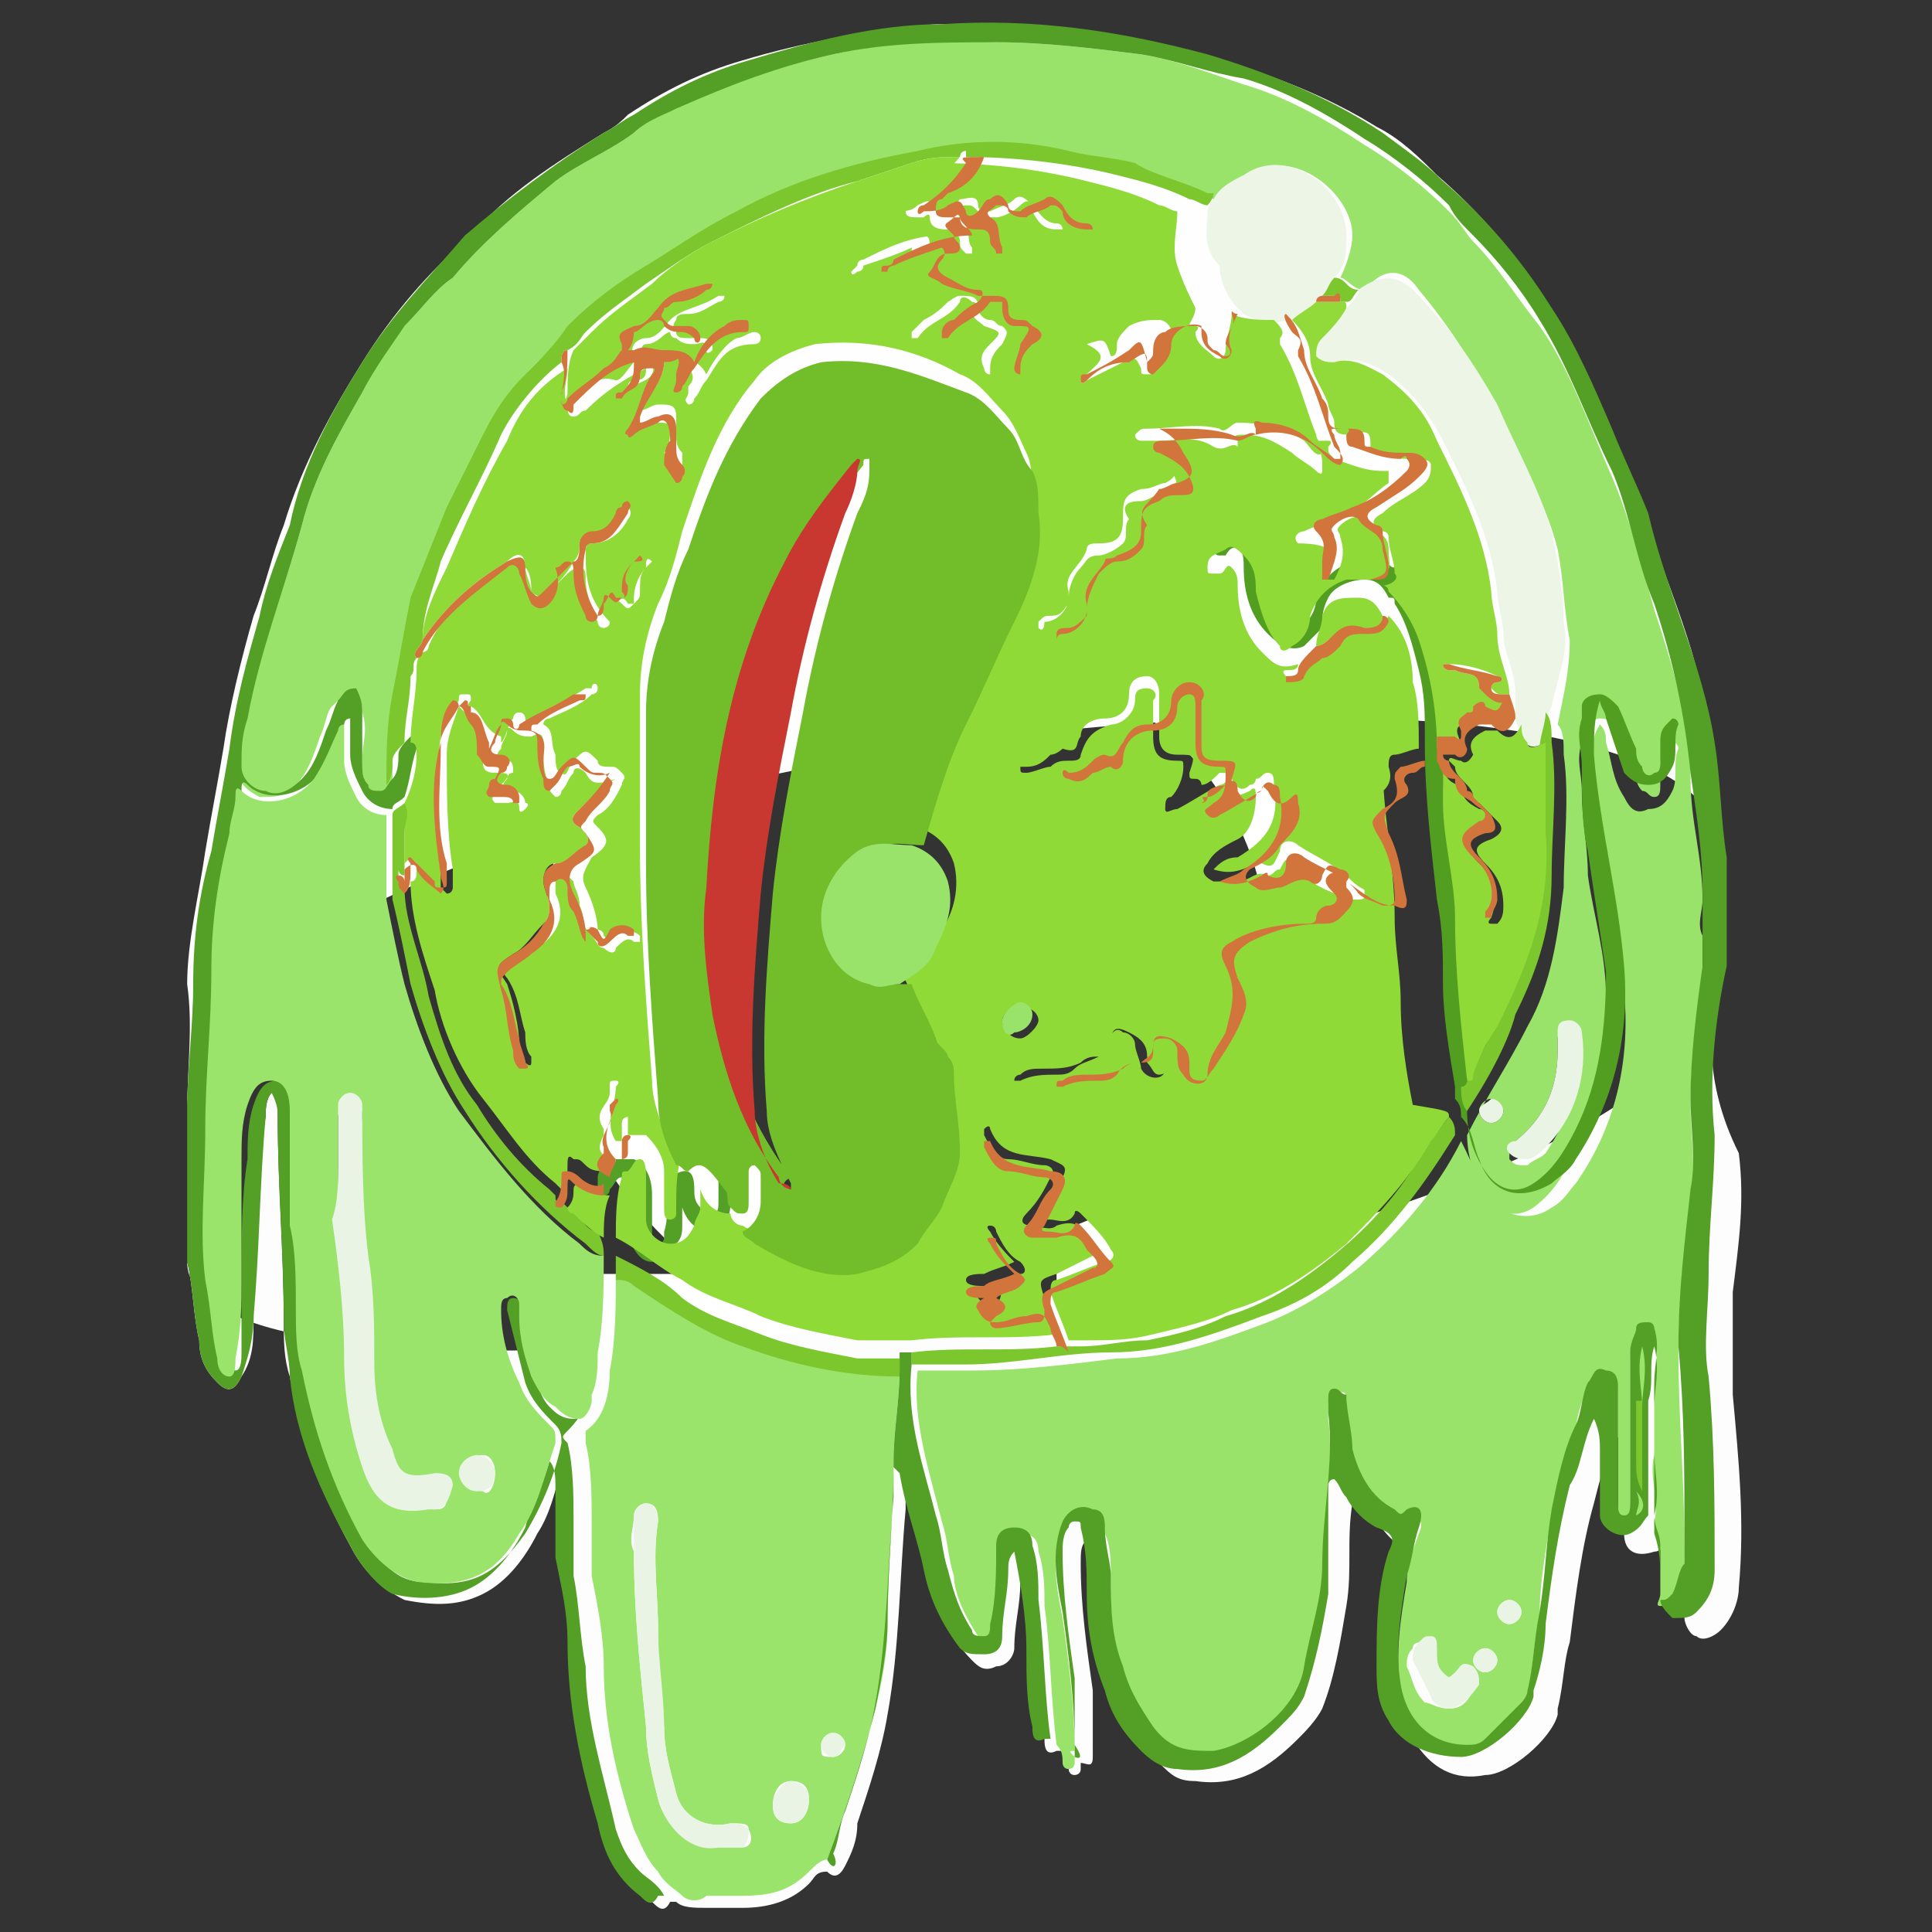 <?xml version="1.0" encoding="utf-8"?>
<!-- Generator: Adobe Illustrator 26.0.1, SVG Export Plug-In . SVG Version: 6.00 Build 0)  -->
<svg version="1.1" id="Layer_1" xmlns="http://www.w3.org/2000/svg" xmlns:xlink="http://www.w3.org/1999/xlink" x="0px" y="0px"
	 viewBox="0 0 32 32" style="enable-background:new 0 0 32 32;" xml:space="preserve">
<rect x="0" y="0" width="32" height="32" fill="#333333" stroke="none"/>
<style type="text/css">
	.st0{fill-rule:evenodd;clip-rule:evenodd;fill:#FFFFFF;}
	.st1{fill:#FDFDFD;}
	.st2{fill:#FDFEFD;}
	.st3{fill:#EDF5E7;}
	.st4{fill:#9AE36B;}
	.st5{fill:#549F25;}
	.st6{fill:#9AE46C;}
	.st7{fill:#529E20;}
	.st8{fill:#7CC72E;}
	.st9{fill:#EAF4E4;}
	.st10{fill:#90DA38;}
	.st11{fill:#72BD2A;}
	.st12{fill:#9AE46B;}
	.st13{fill:#D1753D;}
	.st14{fill:#D1743D;}
	.st15{fill:#91DA39;}
	.st16{fill:#C93731;}
</style>
<path class="st0" d="M17.5,23L17.5,23l5.5,0v-2h-2.7c1.6-1.2,2.7-3.2,2.7-5.3C23,12,19.9,9,16,9s-7,3-7,6.8c0,2.2,1.1,4.1,2.7,5.3H9
	v2h5.5v0v-0.7v-2c-2-0.6-3.5-2.5-3.5-4.6c0-2.7,2.2-4.9,5-4.9s5,2.2,5,4.9c0,2.2-1.5,4-3.5,4.6V23z"/>
<g>
	<path class="st1" d="M28.5,16c0,5.2-25.4,8.4-25.4,4.9l0,0c0,0,0,0,0,0c0.1,0.4,0.1,0.9,0.2,1.3c0,0.3,0.1,0.5,0.3,0.7
		c0.2,0.2,0.3,0.1,0.4-0.1c0.2-0.3,0.2-0.6,0.2-1c0-1.1,0-2.2,0.2-3.3c0-0.1,0-0.3,0.1-0.4c0.1,0.1,0.1,0.2,0.1,0.4
		c0,1.1,0.1,2.2,0.1,3.4c0,0.3,0,0.6,0.1,0.9c0.2,1,0.5,1.9,1,2.8C6,26,6.3,26.3,6.7,26.5c0.5,0.1,0.9,0.1,1.3-0.1
		c0.4-0.2,0.7-0.6,0.9-1c0.2-0.3,0.3-0.7,0.4-1.1c0.1,0.2,0.1,0.3,0.1,0.4c0.1,0.4,0,0.8,0,1.2c0.1,0.5,0.1,0.9,0.2,1.4
		c0,1,0.2,2,0.5,3c0.1,0.5,0.4,0.9,0.7,1.2c0.1,0.1,0.2,0.2,0.3,0c0,0,0,0,0.1,0c0.1,0.1,0.3,0.1,0.5,0.1c0.2,0,0.4,0,0.6,0
		c0.4,0,0.8-0.1,1.1-0.4c0.1-0.1,0.1-0.2,0.3-0.2c0.1,0.1,0.2,0.1,0.3-0.1c0.1-0.2,0.2-0.4,0.2-0.7c0.2-0.6,0.4-1.2,0.5-1.8
		c0.2-1.1,0.2-2.3,0.3-3.4c0-0.2,0-0.3,0-0.5c0,0.1,0.1,0.1,0.1,0.1c0.1,0.5,0.3,1,0.4,1.6c0.1,0.5,0.2,0.9,0.6,1.3
		c0.1,0.1,0.2,0.2,0.4,0.1c0.2,0,0.3-0.2,0.3-0.3c0-0.4,0.1-0.7,0.1-1.1c0-0.1,0-0.2,0.1-0.3c0.1,0.6,0.1,1.1,0.2,1.6
		c0,0.4,0,0.8,0.1,1.3c0,0.1,0,0.3,0.2,0.2c0,0,0,0,0.1,0c0,0.1,0,0.2,0.1,0.3c0,0,0,0.1,0.1,0.1c0,0,0.1,0,0.1-0.1c0,0,0-0.1,0-0.1
		c0.1,0,0.2,0.1,0.2-0.1c0-0.4,0-0.8,0-1.1c-0.1-0.7-0.2-1.4-0.2-2.1c0-0.2,0-0.3,0.1-0.4c0-0.1,0-0.1,0.1-0.1
		c0.1,0,0.1,0.1,0.1,0.1c0.1,0.4,0.1,0.7,0.1,1.1c0,0.5,0.1,1.1,0.3,1.6c0.1,0.4,0.3,0.7,0.6,1c0.2,0.2,0.3,0.3,0.6,0.3
		c0.7,0.1,1.2-0.2,1.7-0.7c0.1-0.1,0.3-0.3,0.4-0.5c0.2-0.5,0.3-1.1,0.4-1.7c0.1-0.6,0-1.1,0.1-1.7c0,0,0-0.1,0.1-0.1
		c0.1,0.1,0.1,0.2,0.2,0.3c0.2,0.2,0.3,0.4,0.5,0.5c0.2,0.1,0.2,0.2,0.2,0.4c-0.2,0.6-0.2,1.2-0.2,1.9c0,0.3,0.1,0.6,0.2,0.9
		c0.3,0.5,0.7,0.7,1.2,0.6c0.4,0,1.1-0.6,1.2-1c0,0,0,0,0-0.1c0.1-0.4,0.1-0.8,0.2-1.1c0.1-0.8,0.2-1.6,0.4-2.3
		c0.1-0.4,0.2-0.8,0.4-1.1c0.1,0.2,0.1,0.3,0.1,0.5c0,0.4,0,0.7,0,1.1c0,0.3,0.2,0.4,0.5,0.3c0.1,0,0.2-0.1,0.3-0.3c0,0,0,0,0.1,0
		c0,0.1,0,0.2,0,0.3c0.1,0.3,0.1,0.5,0.1,0.8c0,0.1,0,0.2,0,0.3c0,0.1,0.1,0.3,0.2,0.3c0.1,0.1,0.3,0,0.4-0.1
		c0.2-0.2,0.3-0.5,0.3-0.7c0.1-1.1,0-2.1-0.1-3.2c0-0.6,0-1.2,0-1.7c0.1-0.8,0.2-1.5,0.1-2.3C28.2,17.9,28.3,16.9,28.5,16L28.5,16
		L28.5,16z"/>
	<path class="st2" d="M3.1,18.4c0-6,25.4-8.8,25.4-4.3c0,0,0,0,0,0c-0.1-0.6-0.2-1.3-0.2-1.9c-0.1-1.3-0.7-2.5-1.1-3.8
		c-0.1-0.5-0.4-0.9-0.6-1.4c-0.2-0.7-0.6-1.4-1-2c-0.5-0.8-1.1-1.5-1.8-2.1c-0.3-0.3-0.6-0.6-1-0.8C22,1.6,21,1.2,19.9,0.9
		c-1.4-0.4-2.9-0.5-4.4-0.5c-1.1,0.1-2.2,0.3-3.2,0.6c-0.7,0.2-1.3,0.5-1.9,0.9C10.3,2,10.2,2.1,10,2.2c-0.8,0.5-1.6,1-2.2,1.7
		C7.1,4.5,6.5,5.2,6,6C5.5,6.8,5,7.7,4.7,8.7c-0.2,0.5-0.3,1-0.5,1.5c-0.2,0.7-0.4,1.5-0.5,2.2c-0.1,0.6-0.2,1.1-0.3,1.7
		c-0.1,0.7-0.3,1.5-0.3,2.2C3.2,17,3.1,17.7,3.1,18.4C3.1,18.4,3.1,18.4,3.1,18.4z"/>
	<path class="st3" d="M3.1,18.4c0,0.8,0,1.7,0,2.5l0,0l0,0C3.1,20.1,3.1,18.4,3.1,18.4z"/>
	<path class="st3" d="M28.5,14.2C28.5,14.2,28.5,14.2,28.5,14.2c0,0.6,0,1.2,0,1.8l0,0l0,0C28.5,15.4,28.5,14.8,28.5,14.2z"/>
	<path class="st4" d="M17.8,29.1c0,0,0,0.1,0,0.1c0,0,0,0.1-0.1,0.1c-0.1,0-0.1-0.1-0.1-0.1c0-0.1,0-0.2-0.1-0.3
		c-0.1-0.8-0.1-1.6-0.2-2.3c0-0.3,0-0.6-0.1-0.9c0-0.2-0.1-0.3-0.3-0.3c-0.2,0-0.3,0.1-0.3,0.3c0,0.4-0.1,0.9-0.1,1.3
		c0,0.1,0,0.1-0.1,0.2c-0.1,0-0.1,0-0.2-0.1c-0.2-0.3-0.4-0.7-0.4-1c-0.1-0.3-0.1-0.6-0.2-0.9c-0.2-0.8-0.5-1.7-0.4-2.5
		c0.3,0,0.6,0,0.9,0c0.8,0,1.6-0.1,2.4-0.2c0.9,0,1.7-0.3,2.5-0.6c0.5-0.2,1-0.5,1.5-0.9c0.7-0.6,1.3-1.3,1.7-2.1
		c0.1,0.2,0.2,0.4,0.3,0.7c0.2,0.5,0.8,0.7,1.2,0.4c0.2-0.1,0.3-0.3,0.4-0.4c0.7-1,0.9-2.1,0.8-3.2c-0.1-1.2-0.4-2.3-0.5-3.5
		c0-0.3-0.1-0.6,0.1-0.9c0.1,0.1,0.1,0.2,0.1,0.3c0.1,0.3,0.1,0.6,0.3,0.9c0.1,0.2,0.2,0.3,0.4,0.2c0.2,0,0.3-0.1,0.4-0.3
		c0.1-0.2,0-0.5,0.1-0.7c0,0,0-0.1-0.1-0.1c-0.1,0-0.1,0-0.1,0.1c-0.1,0.1-0.1,0.2-0.1,0.3c0,0.1,0,0.2,0,0.3c0,0.1,0,0.2-0.1,0.2
		c-0.1,0-0.1-0.1-0.2-0.1c-0.1-0.1-0.1-0.2-0.1-0.3c-0.1-0.3-0.1-0.5-0.3-0.7c-0.1-0.1-0.1-0.2-0.3-0.2c-0.1,0-0.2,0.1-0.3,0.2
		c0,0.1,0,0.1,0,0.2c-0.1,0.3,0,0.5,0,0.8c0,0.5,0.1,0.9,0.1,1.4c0.1,0.7,0.3,1.3,0.3,2c0.1,0.9,0,1.8-0.5,2.6
		c-0.2,0.3-0.3,0.6-0.7,0.9c-0.3,0.2-0.6,0.1-0.8-0.2c-0.2-0.3-0.3-0.7-0.3-1c0.3-0.6,0.7-1.2,1-1.8c0.4-0.7,0.5-1.5,0.6-2.3
		c0-0.7,0.1-1.5,0-2.2c0-0.2,0-0.4-0.1-0.5c0.1-0.5,0.2-0.9,0.2-1.4c-0.1-0.5-0.1-1-0.2-1.5c-0.2-0.8-0.6-1.4-0.9-2.1
		C24.4,6,24,5.4,23.5,4.8c-0.2-0.3-0.5-0.4-0.8-0.1c0,0-0.1,0.1-0.1,0.1c-0.2,0-0.3-0.2-0.4-0.2c0.1-0.2,0.2-0.5,0.2-0.7
		c0-0.7-1-1.5-1.7-1c-0.2,0.1-0.3,0.2-0.5,0.4c0,0-0.1,0-0.1,0c-0.4-0.2-0.9-0.3-1.3-0.5c-0.4-0.1-0.7-0.1-1.1-0.2
		c-0.8-0.2-1.7-0.2-2.5,0c-1,0.2-2,0.6-3,1c-0.5,0.3-1,0.6-1.5,0.9c-0.4,0.3-0.9,0.6-1.3,1C9.2,5.7,9,5.9,8.8,6.1
		c-0.3,0.3-0.5,0.6-0.7,1C7.9,7.5,7.7,7.9,7.5,8.4C7.2,8.8,7,9.4,6.9,9.9c-0.2,0.5-0.3,1.1-0.3,1.6c-0.1,0.5-0.1,1-0.1,1.5
		c0,0.1,0,0.2-0.2,0.2c-0.1,0-0.1-0.1-0.2-0.1C6,12.9,6,12.8,6,12.6c0-0.3,0.1-0.5,0-0.8c0-0.1,0-0.3-0.2-0.3
		c-0.1,0-0.2,0.1-0.3,0.2c-0.1,0.1-0.1,0.3-0.2,0.5c-0.1,0.3-0.2,0.6-0.4,0.8c-0.2,0.2-0.3,0.2-0.6,0.2c-0.2-0.1-0.3-0.2-0.4-0.4
		c-0.1-0.3,0-0.5,0.1-0.8C4.3,10.8,4.7,9.8,5,8.7C5.2,7.9,5.6,7.2,6,6.5c0.2-0.4,0.4-0.8,0.7-1.1C7,5.1,7.2,4.8,7.5,4.6
		C8,4,8.6,3.5,9.2,3c0.4-0.3,0.9-0.5,1.3-0.8c0.2-0.2,0.4-0.3,0.7-0.4c0.8-0.4,1.7-0.7,2.6-0.9c0.9-0.2,1.8-0.3,2.7-0.2
		c0.8,0,1.6,0.1,2.4,0.2C19.5,1,20,1.2,20.6,1.4c0.7,0.2,1.4,0.6,2,1c0.5,0.3,1,0.7,1.4,1.1c0.2,0.2,0.3,0.4,0.4,0.5
		c0.4,0.4,0.7,0.9,1.1,1.4C26,6.1,26.3,7,26.7,7.9c0.3,0.7,0.5,1.5,0.7,2.2c0.3,0.9,0.6,1.9,0.6,2.8c0,0.7,0.2,1.3,0.2,2
		c0,0.2-0.1,0.4,0,0.6c0,0.2,0,0.4,0,0.6c-0.1,0.7-0.2,1.5-0.2,2.2c0,0.5,0.1,1,0,1.5c-0.1,0.9-0.2,1.7-0.2,2.6
		c0,1.1,0.1,2.1,0.1,3.2c0,0.1,0,0.3,0,0.4c0,0.2,0,0.4-0.2,0.5c0,0.1-0.1,0.1-0.2,0.1c-0.1,0,0-0.1,0-0.2c0-0.2,0-0.5,0-0.7
		c0-0.2-0.1-0.3-0.1-0.5c0.1-0.4-0.1-0.7,0-1.1c0-0.4,0-0.7,0-1.1c0-0.3,0.1-0.6,0-0.9c0-0.1,0-0.1-0.1-0.1c-0.1,0-0.2,0-0.2,0.1
		c-0.1,0.1-0.1,0.3-0.1,0.4c0,0.5,0,0.9,0,1.4c0,0.4,0,0.7,0,1.1c0,0.1,0,0.2-0.1,0.2c-0.1,0-0.1-0.1-0.1-0.2c0-0.6,0-1.2,0-1.9
		c0-0.1,0-0.3-0.2-0.3c-0.2,0-0.2,0.1-0.3,0.2c-0.1,0.2-0.2,0.5-0.2,0.7c-0.1,0.5-0.3,1-0.4,1.4c-0.1,0.6-0.2,1.1-0.2,1.7
		c-0.1,0.4-0.1,0.8-0.2,1.3c0,0.1,0,0.1-0.1,0.2c-0.2,0.2-0.4,0.4-0.6,0.6c-0.1,0.1-0.2,0.1-0.3,0.1c-0.6,0-1-0.4-1.1-1
		c-0.1-0.6,0-1.2,0.1-1.8c0-0.3,0.1-0.5,0.2-0.8c0.1-0.2,0-0.3-0.2-0.3c-0.1,0-0.1,0-0.2,0c-0.3-0.3-0.6-0.6-0.7-1
		c0-0.3-0.1-0.6-0.1-0.9c0-0.1,0-0.2-0.2-0.1c-0.1,0-0.1,0.1-0.1,0.2c0,0.1,0,0.1,0,0.2c0.1,0.8-0.1,1.7-0.1,2.5
		c0,0.6-0.1,1.1-0.3,1.7c-0.1,0.7-0.9,1.3-1.5,1.4c-0.4,0.1-0.7,0-1-0.4c-0.2-0.3-0.4-0.7-0.5-1c-0.2-0.5-0.2-1-0.2-1.5
		c0-0.3,0-0.6-0.1-0.8c0-0.1-0.1-0.3-0.2-0.3c-0.2-0.1-0.4,0-0.5,0.2c-0.2,0.5-0.1,1,0,1.5c0.1,0.7,0.2,1.5,0.2,2.2
		C17.7,29,17.7,29,17.8,29.1z M25.8,17.4c0,0.6-0.2,1.1-0.7,1.5C25,19,25,19.1,25,19.2c0.1,0.1,0.1,0.1,0.3,0.1
		c0.1-0.1,0.2-0.1,0.3-0.2c0.4-0.6,0.6-1.2,0.6-1.9c0-0.1-0.1-0.2-0.2-0.2c-0.1,0-0.2,0.1-0.2,0.2C25.8,17.2,25.8,17.3,25.8,17.4z
		 M24,28.3c0.2,0,0.3-0.1,0.4-0.3c0-0.1,0.1-0.2-0.1-0.3c-0.1-0.1-0.2,0-0.3,0.1c-0.1,0.1-0.2,0.1-0.2,0c-0.1-0.1-0.1-0.3-0.1-0.4
		c0-0.1,0-0.2-0.1-0.2c-0.1,0-0.2,0-0.2,0.1c-0.1,0.1-0.1,0.2-0.1,0.3c0.1,0.2,0.1,0.4,0.3,0.6C23.7,28.2,23.8,28.3,24,28.3z
		 M24.7,18.2c-0.1,0-0.2,0.1-0.2,0.2c0,0.1,0.1,0.2,0.2,0.2c0.1,0,0.2-0.1,0.2-0.2C24.9,18.3,24.8,18.3,24.7,18.2z M25,26.9
		c0.1,0,0.2-0.1,0.2-0.2c0-0.1-0.1-0.2-0.2-0.2c-0.1,0-0.2,0.1-0.2,0.2C24.8,26.8,24.9,26.9,25,26.9z M24.6,27.7
		c0.1,0,0.2-0.1,0.2-0.2c0-0.1-0.1-0.2-0.2-0.2c-0.1,0-0.2,0.1-0.2,0.2C24.4,27.6,24.5,27.7,24.6,27.7z"/>
	<path class="st5" d="M17.8,29.1c0-0.1,0-0.1,0-0.2c0-0.7-0.1-1.5-0.2-2.2c-0.1-0.5-0.2-1,0-1.5c0.1-0.2,0.3-0.3,0.5-0.2
		c0.2,0,0.2,0.2,0.2,0.3c0,0.3,0.1,0.6,0.1,0.8c0,0.5,0,1,0.2,1.5c0.1,0.4,0.3,0.7,0.5,1c0.3,0.4,0.6,0.4,1,0.4
		c0.6-0.1,1.4-0.7,1.5-1.4c0.1-0.6,0.3-1.1,0.3-1.7c0-0.8,0.2-1.7,0.1-2.5c0-0.1,0-0.1,0-0.2c0-0.1,0-0.2,0.1-0.2
		c0.1,0,0.1,0.1,0.2,0.1c0,0.3,0.1,0.6,0.1,0.9c0.1,0.4,0.3,0.8,0.7,1c0.1,0.1,0.1,0.1,0.2,0c0.2-0.1,0.3,0,0.2,0.3
		c-0.1,0.3-0.1,0.5-0.2,0.8c-0.1,0.6-0.2,1.2-0.1,1.8c0.1,0.6,0.5,1,1.1,1c0.1,0,0.2,0,0.3-0.1c0.2-0.2,0.4-0.4,0.6-0.6
		c0,0,0.1-0.1,0.1-0.2c0.1-0.4,0.1-0.8,0.2-1.3c0.1-0.6,0.1-1.1,0.2-1.7c0.1-0.5,0.2-1,0.4-1.4c0.1-0.2,0.1-0.5,0.2-0.7
		c0.1-0.1,0.1-0.3,0.3-0.2c0.2,0,0.2,0.2,0.2,0.3c0,0.6,0,1.2,0,1.9c0,0.1,0,0.2,0.1,0.2c0.1,0,0.1-0.1,0.1-0.2c0-0.4,0-0.7,0-1.1
		c0-0.5,0-0.9,0-1.4c0-0.2,0.1-0.3,0.1-0.4c0-0.1,0.1-0.1,0.2-0.1c0.1,0,0.1,0.1,0.1,0.1c0.1,0.3,0,0.6,0,0.9c0,0.4,0,0.7,0,1.1
		c0,0.4,0.1,0.7,0,1.1c0,0.2,0.1,0.3,0.1,0.5c0,0.2,0,0.5,0,0.7c0,0.1,0,0.1,0,0.2c0.1,0,0.1,0,0.2-0.1c0.1-0.2,0.1-0.4,0.2-0.5
		c0-0.1,0-0.3,0-0.4c0-1.1,0-2.1-0.1-3.2c0-0.9,0.1-1.7,0.2-2.6c0.1-0.5,0-1,0-1.5c0-0.7,0.1-1.5,0.2-2.2c0-0.2,0-0.4,0-0.6
		c0-0.2,0-0.4,0-0.6c0-0.7-0.1-1.3-0.2-2c-0.1-1-0.3-1.9-0.6-2.8c-0.3-0.7-0.4-1.5-0.7-2.2C26.3,7,26,6.1,25.5,5.3
		c-0.3-0.5-0.7-1-1.1-1.4c-0.2-0.2-0.3-0.3-0.4-0.5c-0.4-0.4-0.9-0.8-1.4-1.1c-0.6-0.4-1.3-0.8-2-1C20,1.2,19.5,1,18.9,0.9
		c-0.8-0.1-1.6-0.2-2.4-0.2c-0.9,0-1.8,0-2.7,0.2c-0.9,0.2-1.7,0.5-2.6,0.9c-0.2,0.1-0.5,0.2-0.7,0.4C10.1,2.5,9.6,2.7,9.2,3
		C8.6,3.5,8,4,7.5,4.6C7.2,4.8,7,5.1,6.7,5.4C6.5,5.7,6.2,6.1,6,6.5C5.6,7.2,5.2,7.9,5,8.7c-0.3,1.1-0.7,2.1-0.9,3.2
		C4,12.2,4,12.4,4,12.7c0,0.2,0.2,0.4,0.4,0.4c0.2,0.1,0.4,0,0.6-0.2c0.2-0.2,0.3-0.5,0.4-0.8c0.1-0.2,0.1-0.3,0.2-0.5
		c0.1-0.1,0.1-0.2,0.3-0.2C6,11.6,6,11.7,6,11.8c0,0.3,0,0.5,0,0.8c0,0.2,0,0.3,0.1,0.4c0,0.1,0.1,0.1,0.2,0.1
		c0.1,0,0.1-0.1,0.2-0.2c0.1-0.1,0.1-0.3,0.1-0.4c0-0.1,0.1-0.2,0.2-0.3c0.1,0,0.2,0.1,0.1,0.2c-0.1,0.3-0.1,0.5-0.2,0.8
		c-0.1,0.1-0.2,0.1-0.2,0.2c-0.2,0-0.4-0.1-0.5-0.3c-0.1-0.2-0.2-0.4-0.2-0.6c0-0.2,0-0.4,0-0.6c-0.1,0-0.1,0.1-0.1,0.1
		c-0.1,0.3-0.2,0.6-0.4,0.8c-0.3,0.4-0.9,0.5-1.2,0.2c-0.1-0.1-0.1,0-0.1,0.1c0,0.2-0.1,0.4-0.1,0.6c-0.2,0.7-0.3,1.5-0.3,2.3
		c0,0.9-0.1,1.7-0.1,2.6c0,0.8-0.1,1.6,0,2.5c0,0.4,0.1,0.9,0.2,1.3c0,0.1,0.1,0.3,0.2,0.3c0.1,0,0.1-0.2,0.1-0.3
		C4,22.1,4,21.6,4,21.2c0-0.7,0-1.4,0.1-2c0-0.3,0-0.6,0.1-0.9c0.1-0.3,0.2-0.4,0.4-0.4c0.2,0,0.3,0.2,0.3,0.5c0,0.6,0,1.3,0,1.9
		c0,0.5,0,1,0.1,1.4c0,0.3,0,0.7,0.1,1c0.2,1,0.5,1.9,1,2.8c0.2,0.4,0.5,0.7,0.9,0.7c0.8,0.1,1.2-0.1,1.7-0.8c0.3-0.5,0.5-1,0.6-1.5
		c0-0.1,0-0.2-0.1-0.3c-0.2-0.2-0.4-0.4-0.5-0.7c-0.1-0.4-0.2-0.8-0.3-1.2c0-0.1,0-0.2,0.1-0.2c0.1,0,0.2,0.1,0.2,0.1
		c0,0.1,0,0.1,0,0.2c0,0.3,0.1,0.7,0.2,1C8.9,23,9,23.2,9.1,23.3c0.1,0.1,0.2,0.2,0.4,0.2c0.2,0,0.2-0.2,0.2-0.3c0,0,0-0.1,0-0.1
		c0.1-0.2,0.1-0.5,0.1-0.7c0.1-0.5,0-1.1,0.1-1.6c0-0.1,0-0.2,0-0.3c0-0.2,0-0.5,0-0.7c0,0,0-0.1,0-0.1c0-0.1,0-0.1,0-0.2
		c0-0.1,0.1-0.2,0.1-0.2c0,0,0.1,0,0.1,0c0,0,0.1,0,0.1-0.1c0.1,0,0.2,0,0.3,0c0.2,0.1,0.3,0.3,0.3,0.6c0,0.2,0,0.4,0,0.6
		c0,0.1,0,0.1,0.1,0.2c0.1,0,0.1-0.1,0.1-0.1c0,0,0-0.1,0-0.1c0.1-0.3,0-0.6,0.1-0.9c0.3-0.2,0.4-0.1,0.4,0.2c0,0.1,0,0.2,0.1,0.3
		c0,0.1,0.1,0.1,0.2,0.1c0.1,0,0.1-0.1,0.1-0.2c0-0.2,0-0.3,0-0.5c0-0.1,0-0.2,0.1-0.1c0.1,0,0.1,0.1,0.1,0.2c0,0.1,0,0.3,0,0.4
		c0,0.3-0.1,0.4-0.3,0.5c-0.2,0-0.4-0.1-0.5-0.4c0,0.1,0,0.2,0,0.3c0,0.1,0,0.2-0.1,0.3c-0.1,0.2-0.3,0.3-0.4,0.3
		c-0.2,0-0.3-0.2-0.4-0.4c0-0.1,0-0.1,0-0.2c0-0.2,0-0.4,0-0.5c0-0.1,0-0.2-0.1-0.3c-0.1,0-0.1,0.1-0.2,0.2c0,0,0,0.1-0.1,0.1
		c-0.1,0.3-0.1,0.7-0.1,1c0,0.1,0,0.2,0,0.3c0,0.6,0,1.1-0.1,1.6c0,0.4-0.1,0.7-0.4,1c-0.1,0.1-0.1,0.1,0,0.2
		c0.1,0.4,0.1,0.9,0.1,1.3c0,0.3,0,0.6,0,0.9c0.1,0.5,0.1,1,0.2,1.5c0,0.9,0.3,1.8,0.5,2.7c0.1,0.3,0.2,0.5,0.4,0.7
		c0.1,0.1,0.3,0.2,0.4,0.4c0,0-0.1,0-0.1,0c-0.1,0.2-0.2,0.1-0.3,0c-0.4-0.3-0.6-0.7-0.7-1.2c-0.3-1-0.5-2-0.5-3
		c0-0.5-0.1-0.9-0.2-1.4c0-0.4,0-0.8,0-1.2c0-0.1,0-0.3-0.1-0.4c-0.1,0.4-0.3,0.7-0.4,1.1c-0.2,0.4-0.5,0.8-0.9,1
		c-0.4,0.2-0.9,0.2-1.3,0.1C6.3,26.3,6,26,5.8,25.6c-0.5-0.9-0.9-1.8-1-2.8c0-0.3-0.1-0.6-0.1-0.9c0-1.1-0.1-2.2-0.1-3.4
		c0-0.1,0-0.2-0.1-0.4c-0.1,0.1-0.1,0.3-0.1,0.4c-0.1,1.1-0.1,2.2-0.2,3.3c0,0.4-0.1,0.7-0.2,1c-0.1,0.2-0.2,0.3-0.4,0.1
		c-0.2-0.2-0.3-0.4-0.3-0.7c-0.1-0.4-0.1-0.9-0.2-1.3c0-0.8,0-1.7,0-2.5c0-0.7,0.1-1.4,0.1-2.1c0-0.8,0.1-1.5,0.3-2.2
		c0.1-0.6,0.2-1.1,0.3-1.7c0.1-0.8,0.3-1.5,0.5-2.2c0.1-0.5,0.3-1,0.5-1.5C5,7.7,5.5,6.8,6,6c0.5-0.8,1.1-1.4,1.7-2.1
		C8.4,3.3,9.2,2.7,10,2.2c0.2-0.1,0.3-0.2,0.5-0.3c0.6-0.4,1.2-0.7,1.9-0.9c1-0.3,2.1-0.6,3.2-0.6c1.5-0.1,2.9,0.1,4.4,0.5
		c1,0.3,2,0.7,2.9,1.3c0.4,0.3,0.7,0.5,1,0.8c0.7,0.6,1.3,1.3,1.8,2.1c0.4,0.6,0.7,1.3,1,2c0.2,0.5,0.4,0.9,0.6,1.4
		c0.3,1.3,0.9,2.5,1.1,3.8c0.1,0.6,0.1,1.3,0.2,1.9c0,0.6,0,1.2,0,1.8c-0.2,0.9-0.3,1.9-0.2,2.8c0,0.8-0.1,1.5-0.1,2.3
		c0,0.6-0.1,1.2,0,1.7c0.1,1.1,0.1,2.1,0.1,3.2c0,0.3-0.1,0.5-0.3,0.7c-0.1,0.1-0.2,0.1-0.4,0.1c-0.1-0.1-0.2-0.2-0.2-0.3
		c0-0.1,0-0.2,0-0.3c0-0.3,0-0.5-0.1-0.8c0-0.1,0-0.2,0-0.3c0-0.1,0-0.2,0-0.4c0-0.2,0-0.4,0-0.5c0-0.3,0-0.6,0-0.9
		c0-0.3,0.1-0.6,0-1c-0.1,0.3,0,0.6-0.1,0.9c0,0.3,0,0.6,0,1c0,0.2,0,0.3,0,0.5c0,0.1,0,0.2,0,0.4c-0.1,0.1-0.1,0.2-0.3,0.3
		c-0.2,0.1-0.5-0.1-0.5-0.3c0-0.4,0-0.7,0-1.1c0-0.1,0-0.3-0.1-0.5c-0.2,0.4-0.2,0.8-0.4,1.1c-0.2,0.8-0.3,1.5-0.4,2.3
		c0,0.4-0.1,0.8-0.2,1.1c0,0,0,0,0,0.1c-0.1,0.4-0.8,1-1.2,1c-0.5,0-1-0.2-1.2-0.6c-0.2-0.3-0.2-0.6-0.2-0.9c0-0.6,0-1.3,0.2-1.9
		c0.1-0.2,0.1-0.3-0.2-0.4c-0.2-0.1-0.4-0.3-0.5-0.5c-0.1-0.1-0.1-0.2-0.2-0.3c-0.1,0-0.1,0.1-0.1,0.1C22,25.3,22,25.9,22,26.4
		c-0.1,0.6-0.2,1.1-0.4,1.7c-0.1,0.2-0.2,0.3-0.4,0.5c-0.5,0.5-1,0.8-1.7,0.7c-0.2,0-0.4-0.1-0.6-0.3c-0.3-0.3-0.5-0.6-0.6-1
		c-0.2-0.5-0.3-1-0.3-1.6c0-0.4,0-0.7-0.1-1.1c0-0.1,0-0.1-0.1-0.1c-0.1,0-0.1,0.1-0.1,0.1c-0.1,0.1-0.1,0.3-0.1,0.4
		c0,0.7,0.1,1.4,0.2,2.1c0,0.4,0,0.8,0,1.1C18,29.2,17.8,29.1,17.8,29.1z"/>
	<path class="st6" d="M11.3,31.4c-0.1-0.1-0.3-0.2-0.4-0.4c-0.2-0.2-0.3-0.5-0.4-0.7c-0.3-0.9-0.5-1.8-0.5-2.7c0-0.5-0.1-1-0.2-1.5
		c0-0.3,0-0.6,0-0.9c0-0.4,0-0.9-0.1-1.3c0-0.1,0-0.1,0-0.2c0.3-0.2,0.4-0.6,0.4-1c0.1-0.5,0.1-1.1,0.1-1.6c0.1,0,0.2,0.1,0.3,0.1
		c0.6,0.3,1.1,0.7,1.8,1c0.9,0.3,1.7,0.5,2.6,0.5c0,0.5-0.1,1-0.1,1.5c0,0.9-0.1,1.8-0.1,2.7c0,0.5-0.1,1-0.2,1.4
		c-0.2,0.8-0.5,1.7-0.8,2.5c-0.1,0-0.2,0.1-0.3,0.2c-0.3,0.3-0.6,0.4-1.1,0.4c-0.2,0-0.4,0-0.6,0C11.6,31.5,11.4,31.5,11.3,31.4z
		 M11.9,30.6c0.1,0,0.2,0,0.4,0c0.1,0,0.2-0.1,0.1-0.3c0-0.1-0.1-0.1-0.3-0.1c-0.4,0.1-0.8-0.1-0.9-0.5C11.1,29.3,11,29,11,28.6
		c-0.1-0.5-0.1-1.1-0.1-1.6c0-0.6-0.1-1.2,0-1.8c0-0.1,0-0.3-0.2-0.3c-0.1,0-0.2,0.1-0.2,0.2c0,0.2-0.1,0.4,0,0.6
		c0,1,0.1,1.9,0.2,2.9c0,0.4,0.1,0.8,0.2,1.2C11,30.2,11.4,30.6,11.9,30.6z M12.8,29.9c0,0.2,0.1,0.3,0.3,0.3c0.2,0,0.3-0.2,0.3-0.4
		c0-0.2-0.1-0.3-0.3-0.3C12.9,29.5,12.8,29.7,12.8,29.9z M13.8,29.1c0.1,0,0.2-0.1,0.2-0.2c0-0.1-0.1-0.2-0.2-0.2
		c-0.1,0-0.2,0.1-0.2,0.2C13.6,29.1,13.6,29.1,13.8,29.1z"/>
	<path class="st5" d="M13.7,30.8c0.3-0.8,0.6-1.7,0.8-2.5c0.1-0.5,0.2-1,0.2-1.4c0-0.9,0.1-1.8,0.1-2.7c0-0.5,0.1-1,0.1-1.5
		c0-0.1,0-0.2,0-0.3c0.1,0,0.1,0,0.2,0c0,0.1,0,0.2,0,0.2c-0.1,0.9,0.2,1.7,0.4,2.5c0.1,0.3,0.1,0.6,0.2,0.9c0.1,0.4,0.2,0.7,0.4,1
		c0,0.1,0.1,0.1,0.2,0.1c0.1,0,0.1-0.1,0.1-0.2c0.1-0.4,0.1-0.9,0.1-1.3c0-0.2,0.1-0.3,0.3-0.3c0.2,0,0.3,0.1,0.3,0.3
		c0.1,0.3,0.1,0.6,0.1,0.9c0.1,0.8,0.1,1.6,0.2,2.3c0,0,0,0-0.1,0c-0.2,0.1-0.2-0.1-0.2-0.2c-0.1-0.4-0.1-0.8-0.1-1.3
		c0-0.5-0.1-1.1-0.2-1.6c-0.1,0.1-0.1,0.2-0.1,0.3c0,0.4-0.1,0.7-0.1,1.1c0,0.2-0.1,0.3-0.3,0.3c-0.2,0-0.3,0-0.4-0.1
		c-0.3-0.4-0.5-0.8-0.6-1.3c-0.1-0.5-0.3-1-0.4-1.6c0,0,0,0-0.1-0.1c0,0.2,0,0.4,0,0.5c-0.1,1.1-0.1,2.3-0.3,3.4
		c-0.1,0.6-0.3,1.2-0.5,1.8c-0.1,0.2-0.1,0.5-0.2,0.7C13.9,30.9,13.8,31,13.7,30.8z"/>
	<path class="st6" d="M27.1,25.1c0-0.1,0.1-0.2,0-0.4c0,0,0,0,0,0C27.2,24.8,27.3,25,27.1,25.1C27.2,25.1,27.2,25.1,27.1,25.1z"/>
	<path class="st3" d="M22.5,4.8C22.6,4.8,22.6,4.8,22.5,4.8c0.4-0.3,0.7-0.2,0.9,0C24,5.4,24.4,6,24.8,6.7c0.3,0.7,0.7,1.4,0.9,2.1
		c0.1,0.5,0.2,1,0.2,1.5c0.1,0.5-0.1,0.9-0.2,1.4c-0.1,0.2-0.1,0.4-0.1,0.6c-0.2,0.1-0.3,0.1-0.4-0.1c0-0.1-0.1-0.2-0.1-0.3
		c0-0.1,0-0.1,0-0.2c0,0,0,0,0-0.1c0,0,0-0.1,0-0.1c0-0.4-0.2-0.7-0.2-1c0-0.2-0.1-0.5-0.1-0.7c-0.1-0.9-0.5-1.7-0.9-2.5
		c-0.2-0.4-0.5-0.8-0.9-1.1C22.7,6,22.4,5.9,22.1,6c-0.1,0-0.2,0-0.3-0.1c-0.1-0.1,0-0.2,0.1-0.3c0.1-0.2,0.3-0.4,0.4-0.5
		C22.4,5,22.5,4.9,22.5,4.8z"/>
	<path class="st7" d="M24.3,18.4c0,0.4,0.1,0.7,0.3,1c0.2,0.3,0.5,0.4,0.8,0.2c0.3-0.2,0.5-0.5,0.7-0.9c0.4-0.8,0.5-1.7,0.5-2.6
		c-0.1-0.7-0.2-1.3-0.3-2c-0.1-0.4-0.1-0.9-0.1-1.4c0-0.3-0.1-0.5,0-0.8c0-0.1,0-0.1,0-0.2c0-0.1,0.1-0.2,0.3-0.2
		c0.1,0,0.2,0.1,0.3,0.2c0.1,0.2,0.2,0.5,0.3,0.7c0,0.1,0,0.2,0.1,0.3c0,0.1,0.1,0.2,0.2,0.1c0.1,0,0.1-0.1,0.1-0.2
		c0-0.1,0-0.2,0-0.3c0-0.1,0-0.2,0.1-0.3c0,0,0.1-0.1,0.1-0.1c0.1,0,0.1,0.1,0.1,0.1c-0.1,0.2,0,0.5-0.1,0.7
		c-0.1,0.2-0.2,0.3-0.4,0.3c-0.2,0-0.3-0.1-0.4-0.2c-0.1-0.3-0.2-0.6-0.3-0.9c0-0.1-0.1-0.2-0.1-0.3c-0.1,0.3-0.1,0.6-0.1,0.9
		c0.1,1.2,0.4,2.3,0.5,3.5c0.1,1.2-0.2,2.3-0.8,3.2c-0.1,0.2-0.3,0.3-0.4,0.4c-0.5,0.3-1,0.2-1.2-0.4c-0.1-0.2-0.1-0.5-0.3-0.7
		c0-0.1,0-0.2-0.1-0.3c0-0.1,0-0.1,0-0.2c-0.1-0.6-0.2-1.2-0.2-1.7c0-0.5,0-0.9-0.1-1.4c-0.1-0.9-0.2-1.7-0.2-2.6c0,0,0-0.1,0-0.1
		c0-0.4,0-0.7-0.1-1.1c-0.1-0.4-0.2-0.8-0.4-1.1c0-0.1,0-0.1-0.1-0.1c-0.1-0.2-0.2-0.3-0.4-0.3c-0.2,0-0.5,0.1-0.6,0.3
		c-0.1,0.2-0.1,0.3-0.1,0.5c0,0,0,0,0,0c0,0,0,0,0,0c-0.1,0.1-0.2,0.2-0.3,0.3c-0.2,0.1-0.4,0-0.6-0.2c-0.3-0.3-0.4-0.7-0.4-1.1
		c0-0.1,0-0.3-0.1-0.3c-0.1-0.1-0.2,0.1-0.2,0.1c0,0-0.1,0-0.1,0c-0.1,0-0.1-0.1-0.1-0.1c0-0.2,0.2-0.3,0.3-0.3c0.1,0,0.2,0,0.3,0.1
		c0.1,0.2,0.1,0.4,0.2,0.6c0,0.3,0.1,0.6,0.4,0.9c0.1,0.1,0.2,0.1,0.2,0c0.2-0.1,0.3-0.3,0.3-0.5c0.1-0.3,0.3-0.5,0.6-0.6
		c0.2-0.1,0.4,0,0.5,0c0,0,0.1,0,0.1,0c0,0,0,0.1,0.1,0.1c0.3,0.2,0.4,0.5,0.5,0.8c0.2,0.6,0.3,1.2,0.3,1.8c0,0.1,0,0.3,0,0.4
		c0,0.2,0,0.4,0,0.6c0.1,0.6,0.2,1.3,0.2,1.9c0.1,0.9,0.1,1.8,0.2,2.7C24.3,18.1,24.3,18.3,24.3,18.4z"/>
	<path class="st8" d="M6.7,12.3c-0.1,0.1-0.2,0.2-0.2,0.3c0,0.1,0,0.3-0.1,0.4c0-0.5,0-1,0.1-1.5c0.1-0.5,0.2-1.1,0.3-1.6
		c0.2-0.5,0.4-1,0.6-1.5c0.2-0.4,0.4-0.8,0.6-1.2c0.2-0.4,0.4-0.7,0.7-1C9,5.9,9.2,5.7,9.4,5.4c0.4-0.4,0.8-0.7,1.3-1
		c0.5-0.3,0.9-0.6,1.5-0.9c0.9-0.5,1.9-0.8,3-1c0.8-0.2,1.7-0.2,2.5,0c0.4,0.1,0.7,0.1,1.1,0.2C19.1,2.9,19.6,3,20,3.2
		c0,0,0.1,0,0.1,0c0,0.1-0.1,0.2-0.1,0.2c-0.1,0-0.2-0.1-0.3-0.1c-0.4-0.2-0.8-0.3-1.2-0.4c-0.8-0.2-1.7-0.3-2.5-0.3
		c0,0,0-0.1,0-0.1c-0.1,0-0.1,0.1-0.1,0.1c-0.3,0-0.5,0-0.8,0.1c-0.3,0.1-0.6,0.2-0.9,0.3c-0.8,0.2-1.6,0.6-2.4,1
		c-0.4,0.2-0.8,0.5-1.1,0.7C10.3,5,10,5.2,9.7,5.5C9.6,5.6,9.6,5.7,9.4,5.8C9.3,5.8,9.3,5.9,9.3,6c-0.4,0.3-0.8,0.8-1,1.2
		C8,7.9,7.6,8.6,7.3,9.3C7.2,9.7,7,10.1,7,10.6c0,0.1-0.2,0.2-0.1,0.3c-0.1,0.1,0,0.2-0.1,0.3C6.8,11.6,6.7,11.9,6.7,12.3z"/>
	<path class="st3" d="M20,3.5c0-0.1,0.1-0.2,0.1-0.2c0.1-0.2,0.3-0.3,0.5-0.4c0.7-0.5,1.7,0.2,1.7,1c0,0.3,0,0.5-0.2,0.7
		C22,4.7,22,4.8,21.9,4.9c-0.1,0-0.1,0.1-0.1,0.1c-0.1,0.1-0.3,0.2-0.4,0.3c0,0-0.1,0-0.1,0c-0.3,0.1-0.5,0-0.7-0.1
		c0,0-0.1-0.1-0.1-0.1c-0.2-0.2-0.3-0.5-0.3-0.7C19.9,4.1,20,3.8,20,3.5z"/>
	<path class="st8" d="M24,18.5c0.1,0.1,0.1,0.2,0.1,0.3c-0.5,0.8-1,1.5-1.7,2.1c-0.4,0.4-0.9,0.7-1.5,0.9c-0.8,0.3-1.6,0.6-2.5,0.6
		c-0.8,0-1.6,0.2-2.4,0.2c-0.3,0-0.6,0-0.9,0c0-0.1,0-0.2,0-0.2c0.8-0.1,1.6,0,2.4-0.1c0,0,0.1,0,0.1,0c0.1,0,0.2,0,0.3,0
		c0.4,0,0.7-0.1,1.1-0.1c0.5-0.1,0.9-0.2,1.3-0.4c0.7-0.2,1.3-0.6,1.9-1.1c0.6-0.5,1.1-1.1,1.4-1.7C23.8,18.8,23.9,18.6,24,18.5z"/>
	<path class="st8" d="M24.3,18.4c-0.1-0.1-0.1-0.3-0.1-0.4c0.1,0,0.1-0.1,0.1-0.1c0.1-0.3,0.3-0.5,0.4-0.8c0.6-1,0.9-2,0.8-3.2
		c0-0.5,0-1,0-1.5c0-0.2,0.1-0.4,0.1-0.6c0.1,0.1,0.1,0.3,0.1,0.5c0.1,0.7,0,1.5,0,2.2c0,0.8-0.2,1.5-0.6,2.3
		C25,17.2,24.7,17.8,24.3,18.4z"/>
	<path class="st9" d="M25.8,17.4c0-0.1,0-0.2,0-0.3c0-0.1,0-0.2,0.2-0.2c0.1,0,0.2,0.1,0.2,0.2c0.1,0.7-0.1,1.4-0.6,1.9
		c-0.1,0.1-0.2,0.2-0.3,0.2c-0.1,0-0.2,0-0.3-0.1c-0.1-0.1,0-0.2,0.1-0.2C25.6,18.5,25.8,18,25.8,17.4z"/>
	<path class="st9" d="M24,28.3c-0.1,0-0.3-0.1-0.3-0.2c-0.1-0.2-0.2-0.4-0.3-0.6c0-0.1,0-0.2,0.1-0.3c0.1-0.1,0.1-0.1,0.2-0.1
		c0.1,0,0.1,0.1,0.1,0.2c0,0.2,0,0.3,0.1,0.4c0.1,0.1,0.1,0.1,0.2,0c0.1-0.1,0.1-0.2,0.3-0.1c0.1,0.1,0.1,0.2,0.1,0.3
		C24.3,28.2,24.1,28.3,24,28.3z"/>
	<path class="st8" d="M21.9,4.9C22,4.8,22,4.7,22.1,4.6c0.2,0,0.2,0.2,0.4,0.2c-0.1,0.1-0.1,0.2-0.2,0.2C22.3,5,22.2,5,22.2,5
		c0-0.1,0-0.1-0.1-0.1C22,4.9,22,4.9,21.9,4.9z"/>
	<path class="st9" d="M24.7,18.2c0.1,0,0.2,0.1,0.2,0.2c0,0.1-0.1,0.2-0.2,0.2c-0.1,0-0.2-0.1-0.2-0.2
		C24.5,18.3,24.6,18.3,24.7,18.2z"/>
	<path class="st9" d="M25,26.9c-0.1,0-0.2-0.1-0.2-0.2c0-0.1,0.1-0.2,0.2-0.2c0.1,0,0.2,0.1,0.2,0.2C25.2,26.8,25.1,26.9,25,26.9z"
		/>
	<path class="st9" d="M24.6,27.7c-0.1,0-0.2-0.1-0.2-0.2c0-0.1,0.1-0.2,0.2-0.2c0.1,0,0.2,0.1,0.2,0.2
		C24.8,27.6,24.7,27.7,24.6,27.7z"/>
	<path class="st10" d="M24,18.5c-0.1,0.1-0.2,0.3-0.3,0.4c-0.4,0.7-0.9,1.2-1.4,1.7c-0.6,0.5-1.2,0.9-1.9,1.1
		c-0.4,0.2-0.9,0.3-1.3,0.4c-0.4,0.1-0.7,0.1-1.1,0.1c-0.1,0-0.2,0-0.3,0c-0.1-0.3-0.2-0.5-0.3-0.8c0-0.1,0-0.2,0.1-0.2
		c0.3-0.1,0.5-0.2,0.8-0.3c0.1,0,0.2-0.1,0.1-0.2c-0.1-0.2-0.3-0.4-0.5-0.6c0,0-0.1-0.1-0.1,0c-0.1,0.2-0.3,0.1-0.4,0.1
		c-0.1,0-0.2,0-0.1-0.1c0.1-0.2,0.2-0.4,0.3-0.6c0.1-0.2,0-0.2-0.2-0.3c-0.4-0.1-0.8,0-1-0.5c0,0,0-0.1-0.1,0c0,0,0,0.1,0,0.1
		c0.1,0.2,0.2,0.4,0.4,0.4c0.2,0,0.4,0.1,0.6,0.1c0.1,0,0.2,0.1,0.1,0.2c-0.1,0.2-0.2,0.4-0.4,0.6c-0.1,0.1-0.1,0.2,0.1,0.2
		c0.1,0,0.3,0.1,0.4,0c0.3-0.1,0.4,0,0.5,0.2c0,0,0.1,0.1,0.1,0.1c0.1,0.1,0.1,0.1,0,0.2c-0.2,0.1-0.4,0.2-0.6,0.3
		c-0.3,0.1-0.3,0.1-0.2,0.4c0,0.1,0.1,0.2-0.1,0.2c-0.2,0-0.5,0.1-0.7,0.1c-0.1,0-0.1,0-0.1-0.1c0-0.1,0-0.1,0.1-0.1
		c0.1-0.1,0.1-0.2,0-0.3c0.1-0.1,0.3-0.1,0.4-0.2c0.1,0,0.1-0.1,0-0.2c-0.2-0.1-0.3-0.3-0.4-0.5c0,0,0-0.1-0.1-0.1
		c-0.1,0,0,0.1,0,0.1c0.1,0.2,0.3,0.4,0.4,0.5c-0.2,0.1-0.3,0.1-0.5,0.2c-0.1,0-0.3,0-0.3,0.1c0,0.1,0.2,0.1,0.3,0.1c0,0,0,0,0,0
		c-0.1,0.1-0.2,0.1-0.1,0.2c0.1,0.1,0.1,0.2,0.3,0.2c0.2,0,0.3-0.1,0.5-0.1c0.3,0,0.3,0,0.4,0.2c0,0.1,0.1,0.2,0.1,0.3
		c-0.8,0.1-1.6,0-2.4,0.1c-0.1,0-0.1,0-0.2,0c-0.3,0-0.5,0-0.7,0c-0.5-0.1-1.1-0.2-1.6-0.4c-0.4-0.2-0.9-0.3-1.3-0.6
		c-0.4-0.2-0.7-0.5-1.1-0.7c0-0.3,0-0.7,0.1-1c0-0.1,0-0.1,0.1-0.1c0.1-0.1,0.1-0.2,0.2-0.2c0.1,0,0.1,0.2,0.1,0.3
		c0,0.2,0,0.4,0,0.5c0,0.1,0,0.1,0,0.2c0,0.2,0.2,0.4,0.4,0.4c0.2,0,0.3-0.1,0.4-0.3c0-0.1,0.1-0.2,0.1-0.3c0-0.1,0-0.2,0-0.3
		c0.1,0.3,0.3,0.4,0.5,0.4c0,0.1,0.1,0.2,0.2,0.2c0.5,0.3,1.1,0.6,1.7,0.5c0.4-0.1,0.8-0.2,1-0.5c0.2-0.2,0.3-0.4,0.4-0.6
		c0.2-0.3,0.3-0.6,0.3-0.9c0-0.4-0.1-0.8-0.1-1.3c0-0.1-0.1-0.2-0.1-0.3c-0.1-0.1-0.2-0.2-0.2-0.3c-0.1-0.3-0.3-0.6-0.4-0.9
		c0.2-0.2,0.5-0.3,0.7-0.6c0.2-0.3,0.3-0.7,0.2-1.1c-0.1-0.3-0.3-0.5-0.6-0.6c0.2-0.7,0.4-1.4,0.7-2c0.3-0.6,0.6-1.1,0.8-1.7
		c0.3-0.6,0.4-1.1,0.4-1.8c0-0.2,0-0.5-0.1-0.7c-0.1-0.2-0.2-0.5-0.4-0.7c-0.2-0.2-0.4-0.5-0.7-0.6c-0.7-0.4-1.5-0.6-2.4-0.5
		c-0.4,0.1-0.8,0.3-1,0.6c-0.6,0.7-0.9,1.6-1.2,2.5c-0.1,0.4-0.2,0.8-0.4,1.2c-0.2,0.5-0.3,1-0.3,1.5c0,0.8,0,1.7,0,2.5
		c0,1.3,0.1,2.6,0.2,3.9c0,0.4,0.2,0.8,0.3,1.1c0,0.1,0.1,0.1,0.2,0.1c-0.1,0.3-0.1,0.6-0.1,0.9c0,0,0,0.1,0,0.1
		c0,0.1-0.1,0.1-0.1,0.1c-0.1,0-0.1-0.1-0.1-0.2c0-0.2,0-0.4,0-0.6c0-0.2-0.1-0.4-0.3-0.6c-0.1,0-0.2,0-0.3,0c0-0.1,0-0.1,0-0.2
		c0,0,0-0.1,0-0.1c0,0-0.1,0-0.1,0.1c0,0.1,0,0.2,0,0.3c0,0-0.1,0-0.1,0c-0.2-0.3,0-0.6,0-0.9c0,0,0.1-0.1,0-0.1
		c-0.1,0-0.1,0-0.1,0.1c0,0,0,0.1,0,0.1c0,0.2-0.3,0.3-0.1,0.6c0,0,0,0,0,0.1c-0.1,0.2-0.1,0.3,0.1,0.4c0,0.1,0,0.1,0,0.2
		c-0.2,0-0.3,0-0.4-0.1c-0.1-0.1-0.1-0.1-0.2-0.1c-0.1-0.1-0.1,0-0.1,0.1c0,0.1,0,0.3-0.1,0.4c0,0-0.1-0.1-0.1-0.1
		c-0.5-0.4-0.8-0.9-1.2-1.4c-0.4-0.5-0.7-1.2-0.8-1.8c-0.2-0.6-0.4-1.2-0.4-1.8c0.1,0,0.1-0.1,0.1-0.2c0,0,0-0.1,0-0.1
		c0.1,0,0.1,0,0.1,0.1c0.1,0.1,0.2,0.2,0.3,0.3c0,0,0.1,0.1,0.1,0.1c0.1,0,0.1-0.1,0.1-0.1c0-0.1,0-0.2,0-0.3
		c-0.1-0.6-0.1-1.3-0.1-1.9c0-0.3,0.1-0.5,0.2-0.8c0,0,0.1,0.1,0.1,0.1c0.2,0,0.2,0.2,0.2,0.3c0.1,0.2,0.1,0.3,0.1,0.5
		c0,0.1,0,0.2,0.2,0.2c0.2,0,0.3,0,0.1,0.2c0,0,0,0.1-0.1,0.1c0,0.1-0.1,0.1,0,0.2c0,0,0.1,0,0.2,0c0.1,0,0.2-0.1,0.2,0.1
		c0,0,0,0.1,0.1,0c0,0,0.1-0.1,0-0.1c0-0.1-0.1-0.2-0.2-0.2c-0.2,0-0.2-0.1-0.1-0.2c0,0,0-0.1,0.1-0.1c0-0.1,0-0.2-0.1-0.2
		c-0.2,0-0.2-0.1-0.1-0.2c0-0.1,0.1-0.2,0.1-0.3c0,0,0-0.1,0.1,0c0.1,0.1,0.2,0.1,0.3,0.1c0.2-0.1,0.2,0,0.2,0.2
		c0,0.2,0,0.4,0.1,0.6c0,0.1,0,0.1,0.1,0.2c0.1,0,0.1-0.1,0.1-0.1c0.1-0.1,0.1-0.2,0.2-0.3c0-0.1,0.1-0.1,0.2,0
		c0.1,0.2,0.2,0.2,0.5,0.1C10,13,9.8,13.2,9.6,13.4c-0.1,0.1-0.2,0.2,0,0.3c0.1,0.1,0.2,0.2,0.1,0.3c-0.1,0.1-0.3,0.3-0.5,0.3
		c-0.1,0-0.2,0.1-0.2,0.3c0,0.1,0.1,0.3,0.1,0.4c0,0.1,0,0.2-0.1,0.3c-0.2,0.2-0.3,0.4-0.5,0.5C8.2,16,8.2,16,8.4,16.3
		c0.1,0.3,0.2,0.7,0.2,1c0,0.1,0.1,0.2,0.1,0.3c0,0,0.1,0.1,0.1,0c0,0,0-0.1,0-0.1c-0.1-0.1-0.1-0.3-0.1-0.4
		c-0.1-0.3-0.1-0.6-0.3-0.9c-0.1-0.1,0-0.1,0.1-0.2c0.1-0.1,0.3-0.2,0.4-0.3c0.3-0.2,0.5-0.5,0.3-0.9c0,0,0-0.1,0-0.1
		c0-0.1,0-0.2,0.1-0.2c0.1,0,0.1,0,0.2,0.1c0,0.1,0.1,0.2,0.1,0.4c0.1,0.2,0,0.3,0.2,0.5c0.1,0.1,0.1,0.2,0.2,0.2
		c0.1,0.1,0.2,0.1,0.2,0c0.1-0.1,0.2-0.2,0.3-0.1c0,0,0.1,0,0.1,0c0,0,0-0.1,0-0.1c-0.1-0.1-0.3-0.1-0.4,0c-0.1,0.1-0.1,0.1-0.2,0
		c0-0.1-0.1-0.1-0.1-0.1c0-0.2-0.1-0.5-0.2-0.7c-0.1-0.2,0-0.3,0.1-0.5c0.3-0.2,0.3-0.3,0.1-0.5c-0.1-0.1-0.1-0.1,0-0.2
		c0.2-0.1,0.3-0.3,0.4-0.5c0-0.1,0.1-0.1,0-0.2c-0.1-0.1-0.1-0.1-0.2-0.1c-0.1,0-0.2,0-0.2-0.1c-0.2-0.2-0.2-0.2-0.4,0
		c-0.1,0.1-0.1,0.3-0.2,0.2c-0.1,0-0.1-0.2-0.1-0.3c-0.1-0.2,0-0.4-0.2-0.5c0-0.1,0.1-0.1,0.1-0.1c0.2-0.1,0.5-0.2,0.7-0.4
		c0,0,0.1,0,0.1-0.1c0-0.1-0.1-0.1-0.1,0c0,0-0.1,0-0.1,0c-0.3,0.2-0.6,0.3-0.9,0.5c0,0-0.1,0.1-0.1,0c0,0,0-0.1-0.1-0.1
		c-0.1,0-0.1,0.1-0.1,0.1c-0.1,0.1-0.1,0.3-0.2,0.4c0-0.1,0-0.1,0-0.1C8,12.1,8,11.8,7.8,11.7c-0.1,0,0-0.1,0-0.1
		c0-0.1,0-0.1-0.1-0.1c-0.1,0-0.1,0-0.1,0.1c-0.1,0.2-0.2,0.4-0.3,0.6c-0.1,0.7-0.1,1.5,0,2.2c0,0.1,0,0.2,0,0.3
		c-0.2-0.1-0.3-0.3-0.4-0.4c-0.1-0.1-0.1-0.1-0.2,0c0-0.2,0-0.3,0-0.5c0-0.2,0-0.3,0-0.5c0.1-0.2,0.2-0.5,0.2-0.8
		c0-0.1,0-0.2-0.1-0.2c0-0.4,0.1-0.8,0.1-1.2c0-0.1,0-0.2,0.1-0.3c0,0,0.1,0,0.1-0.1c0.3-0.7,0.9-1,1.4-1.4c0.1-0.1,0.2-0.1,0.2,0.1
		c0,0.1,0.1,0.3,0.1,0.4c0.1,0.1,0.2,0.2,0.3,0c0.1-0.1,0.2-0.2,0.3-0.3c0,0,0.1-0.1,0.2-0.1c0.1,0,0.1,0.1,0.1,0.2
		c0,0.2,0.1,0.5,0.2,0.7c0,0,0,0.1,0.1,0.1c0,0,0.1,0,0.1-0.1c0-0.1,0.1-0.2,0.1-0.3c0,0,0-0.1,0.1,0c0.1,0.1,0.1,0.1,0.2,0
		c0.1-0.1,0.1-0.1,0.1-0.2c0-0.2,0-0.3,0.1-0.4c0,0,0.1-0.1,0.1-0.1c-0.1-0.1-0.1,0-0.1,0.1c-0.1,0.1-0.2,0.3-0.2,0.5
		c0,0,0,0.1,0,0.1c0,0-0.1,0-0.1,0c-0.1-0.2-0.2,0-0.2,0.1c0,0.1,0,0.2-0.1,0.2C9.7,9.9,9.7,9.5,9.7,9.1c0,0,0-0.1,0.1-0.1
		c0.3,0,0.5-0.2,0.6-0.4c0,0,0.1-0.1,0-0.2c-0.1,0-0.1,0-0.1,0.1c0,0,0,0.1-0.1,0.1C10.1,8.8,10,8.9,9.8,8.9C9.7,8.9,9.6,8.9,9.6,9
		c0,0.1,0,0.2-0.1,0.3C9.4,9.5,9.2,9.7,9.1,9.8C9,9.9,8.9,9.9,8.8,9.8C8.8,9.7,8.8,9.5,8.7,9.4C8.7,9.2,8.6,9.1,8.4,9.3
		C7.9,9.6,7.4,10,7,10.6c0-0.4,0.2-0.8,0.4-1.2c0.3-0.7,0.6-1.4,1-2.1c0.2-0.5,0.5-0.9,1-1.2c0,0.2-0.1,0.4,0,0.6
		c0,0.1,0,0.2,0.1,0.2c0.1,0,0.1-0.1,0.2-0.1c0.3-0.3,0.6-0.5,1-0.7l0,0c0,0.1,0,0.2-0.2,0.2c-0.1,0-0.1,0.1-0.1,0.1
		c0,0,0,0.1,0.1,0c0.1-0.1,0.4-0.1,0.3-0.4c0-0.1,0.1-0.1,0.2-0.1c0.1,0,0,0.1,0,0.1c-0.2,0.3-0.3,0.6-0.4,0.9c0,0-0.1,0.1,0,0.1
		c0.1,0.1,0.1,0,0.1,0C10.6,7.1,10.8,7,10.9,7c0.1,0,0.2,0,0.2,0.1c0,0.1,0,0.3-0.1,0.4c0,0,0.2,0.3,0.2,0.3c0,0,0.1,0,0.1-0.1
		c0-0.1,0-0.1,0-0.2c-0.1-0.1-0.1-0.2-0.1-0.3c0-0.1,0-0.2,0-0.3c0-0.2-0.1-0.2-0.3-0.2c-0.1,0-0.2,0.1-0.3,0.1l0,0c0,0,0-0.1,0-0.1
		C10.7,6.6,11,6.3,11,6c0,0,0,0,0,0c0.1,0,0.3-0.1,0.4,0.1c0.1,0.1,0.1,0.2,0,0.3c0,0,0,0.1,0,0.1c0,0.1-0.1,0.1,0,0.2
		c0.1,0,0.1-0.1,0.1-0.1c0.1-0.1,0.1-0.2,0.2-0.3c0.2-0.3,0.3-0.6,0.8-0.6c0,0,0.1,0,0.1-0.1c0-0.1-0.1-0.1-0.1-0.1
		c-0.1,0-0.2,0.1-0.3,0.1c-0.2,0.1-0.4,0.4-0.5,0.6c-0.1-0.2-0.3-0.3-0.5-0.2c-0.2,0-0.3-0.1-0.5,0c0,0-0.1,0-0.1,0
		c0-0.1,0-0.3,0.1-0.3c0.2,0,0.3-0.2,0.4-0.2c0,0,0,0.1,0.1,0.1c0.1,0.1,0.2,0.1,0.3,0.1c0.1,0,0.2-0.1,0.2,0.1c0,0.1,0.1,0,0.1,0
		c0-0.1,0-0.2-0.2-0.2c-0.1,0-0.1,0-0.2,0c-0.1,0-0.2,0-0.2-0.1c-0.1-0.1,0-0.2,0-0.2c0-0.1,0.1-0.1,0.2-0.1c0.2,0,0.3-0.1,0.5-0.2
		c0,0,0.1,0,0.1-0.1c0,0-0.1,0-0.1,0c-0.3,0.2-0.6,0.2-0.8,0.4c-0.1,0.1-0.2,0.3-0.4,0.3c-0.1,0-0.3,0.1-0.2,0.3c0,0,0,0.1,0,0.1
		c-0.1,0.1-0.2,0.3-0.3,0.3C9.9,6.2,9.7,6.4,9.5,6.6c0,0-0.1,0.1-0.1,0.1c-0.1,0,0-0.1,0-0.2c0-0.2,0-0.5,0.1-0.7
		c0.1-0.1,0.2-0.2,0.3-0.3c0.3-0.3,0.6-0.5,1-0.8C11,4.5,11.4,4.2,11.8,4c0.8-0.4,1.5-0.7,2.4-1c0.3-0.1,0.6-0.2,0.9-0.3
		c0.3-0.1,0.5-0.1,0.8-0.1c-0.2,0.2-0.3,0.5-0.6,0.6c0,0-0.1,0-0.1,0.1C15,3.4,15,3.4,15,3.5c0,0.1,0.1,0.1,0.2,0.1
		c0.1,0,0.2,0,0.2,0c0,0.2,0.1,0.2,0.2,0.3c-0.5,0-0.9,0.2-1.3,0.4c0,0-0.1,0-0.1,0.1c0,0-0.1,0.1-0.1,0.1c0,0.1,0.1,0,0.1,0
		c0,0,0.1,0,0.1-0.1c0.3-0.1,0.6-0.2,0.8-0.3c0,0.1,0,0.1,0,0.2c-0.1,0.2-0.1,0.3,0.1,0.3c0.2,0.1,0.3,0.2,0.5,0.2
		c0.1,0,0.2,0.1,0,0.2c-0.1,0.1-0.2,0.2-0.4,0.3c-0.1,0.1-0.1,0.1-0.2,0.2c0,0,0,0.1,0,0.1c0,0,0.1,0,0.1,0c0.2-0.3,0.5-0.3,0.7-0.6
		c0-0.1,0.1-0.1,0.2,0c0.1,0,0.1,0.1,0,0.1c0,0.2,0.1,0.2,0.2,0.3c0.3,0.1,0.3,0.1,0.1,0.3c-0.1,0.1-0.2,0.2-0.1,0.4
		c0,0,0,0.1,0.1,0.1c0,0,0,0,0-0.1c0-0.2,0.1-0.3,0.2-0.4c0.1-0.2,0.1-0.2,0-0.3c-0.1,0-0.1-0.1-0.2-0.1c-0.1,0-0.2-0.1-0.2-0.2
		c0-0.2-0.1-0.2-0.3-0.2c-0.1,0-0.1,0.1-0.2,0c-0.2-0.1-0.4-0.1-0.6-0.2c-0.1,0-0.2,0-0.2-0.2c0.1-0.1,0-0.3,0.3-0.3
		c0.1,0,0.2,0,0.2-0.1c0-0.1,0-0.2-0.1-0.2c0,0,0,0-0.1-0.1c0-0.1,0.1-0.2,0.1-0.2c0,0,0.1-0.1,0.1,0c0,0.2,0.2,0.2,0.3,0.2
		c0.1,0,0.2,0.1,0.2,0.2c0,0.1,0,0.1,0.1,0.2c0,0,0.1,0,0.1,0c0,0,0-0.1,0-0.1c-0.1-0.1,0-0.3-0.2-0.5c-0.1-0.1,0-0.2,0.1-0.2
		c0.1,0,0.1,0,0.2,0.1c0.1,0.1,0.2,0.1,0.3,0.1c0.1,0,0.3-0.1,0.4-0.2c0.1-0.1,0.2-0.1,0.2,0.1c0.1,0.2,0.2,0.3,0.4,0.3
		c0,0,0.1,0,0.1,0c0,0,0-0.1-0.1-0.1c-0.2,0-0.3-0.2-0.4-0.3c-0.1-0.1-0.2-0.2-0.3-0.1c-0.1,0.1-0.2,0.1-0.4,0.2
		c-0.1,0-0.2,0-0.2-0.1c0-0.2-0.2-0.1-0.3-0.1c-0.1,0.1-0.1,0.2-0.2,0.2c-0.1,0.1-0.1,0.1-0.2,0c-0.1-0.2-0.1-0.2-0.3-0.1
		c-0.1,0.1-0.2,0.1-0.4,0.1c0,0-0.1,0-0.1,0c0-0.1,0-0.1,0.1-0.1c0.3-0.1,0.5-0.4,0.7-0.7c0.9,0,1.7,0.1,2.5,0.3
		c0.4,0.1,0.8,0.2,1.2,0.4c0.1,0,0.2,0.1,0.3,0.1c0,0.3-0.1,0.6,0,0.9c0.1,0.3,0.2,0.5,0.3,0.7c0,0.2-0.2,0.3-0.1,0.5
		c0,0.1,0,0.1,0,0.2c-0.1,0-0.1-0.1-0.2-0.1c-0.1-0.1-0.1-0.1-0.1-0.2c0-0.1-0.1-0.2-0.2-0.2c-0.2,0-0.3,0-0.5,0.1
		c-0.1,0.1-0.2,0.2-0.2,0.3c0,0.1,0,0.2-0.1,0.2c-0.1-0.3-0.1-0.3-0.4-0.2c0,0,0,0,0,0C18.4,5.9,18.2,6,18,6.2c0,0-0.1,0.1-0.1,0.1
		c0,0.1,0.1,0,0.1,0c0.2-0.1,0.4-0.2,0.6-0.3c0.2-0.1,0.2-0.1,0.3,0.1c0,0.1,0,0.1,0.1,0.1c0.1,0,0.1,0,0.1-0.1
		c0.1-0.1,0.2-0.2,0.2-0.4c0-0.2,0.3-0.4,0.5-0.3c0,0,0.1,0,0,0.1c0,0.2,0.2,0.3,0.3,0.4c0.1,0.1,0.2,0,0.2-0.1
		c0-0.2,0.1-0.4,0.1-0.6c0.2,0.1,0.5,0.1,0.7,0.1c0.1,0.1,0.2,0.2,0.1,0.3c0,0,0,0.1,0,0.1c0.3,0.5,0.4,1,0.6,1.5
		c0,0.1,0.2,0.3,0.1,0.3c-0.1,0.1-0.2-0.1-0.3-0.2c0,0,0,0,0,0c-0.3-0.2-0.7-0.3-1.1-0.3c-0.1,0-0.2,0.2-0.3,0.1
		c-0.4-0.1-0.8,0-1.2,0c-0.1,0-0.1,0-0.2,0.1c0,0.1,0.1,0.1,0.1,0.1c0.2,0.1,0.4,0.2,0.5,0.4c0.1,0.1,0.1,0.2-0.1,0.3
		c-0.1,0-0.2,0.1-0.4,0.1c-0.3,0.1-0.3,0.2-0.3,0.5c0,0.3-0.1,0.4-0.4,0.4c-0.1,0-0.2,0-0.2,0.1c-0.1,0.3-0.4,0.4-0.3,0.7
		c0,0.1,0,0.1,0,0.2c-0.1,0.1-0.1,0.2-0.3,0.2c-0.1,0-0.1,0-0.2,0.1c0,0,0,0.1,0,0.1c0.1,0.1,0.1-0.1,0.1-0.1c0,0,0,0,0,0
		c0.2,0,0.4-0.2,0.4-0.4c0-0.2,0.1-0.4,0.2-0.5c0.1-0.1,0.1-0.2,0.3-0.2c0.1,0,0.3-0.1,0.4-0.2c0.1-0.1,0-0.3,0.1-0.4
		c-0.2-0.3,0.1-0.3,0.2-0.3c0.1,0,0.2-0.1,0.3-0.1c0.3-0.1,0.4-0.2,0.1-0.5c-0.1-0.1-0.3-0.3-0.4-0.4c0.1,0,0.2,0,0.3,0
		c0.3,0,0.6-0.1,0.9,0.1c0.2,0.1,0.3-0.1,0.4,0c0,0,0,0,0-0.1c-0.1-0.1,0-0.1,0.1-0.1c0.3,0,0.5,0.1,0.8,0.3
		c0.1,0.1,0.3,0.2,0.4,0.3c0,0,0.1,0.1,0.1,0c0,0,0-0.1,0-0.1c0-0.1,0-0.2-0.1-0.3c0,0-0.1-0.1,0-0.1c0.1,0,0.2,0,0.2,0
		c0.1,0,0,0.1,0,0.1c0,0.1,0,0.1,0.1,0.2c0.3,0.1,0.5,0.2,0.8,0.2c0.1,0,0.1,0,0.1,0c0,0.1,0,0.1,0,0.2c-0.3,0.2-0.5,0.5-0.9,0.6
		c-0.2,0.1-0.3,0.1-0.5,0.2c-0.1,0-0.2,0.1-0.1,0.2C22.1,9,22.1,9.2,22,9.3c0,0.1,0,0.1,0,0.2c0,0,0,0.1,0,0.1c0,0,0.1,0,0.1,0
		c0.1-0.2,0.2-0.4,0.1-0.7c0-0.1-0.1-0.1,0-0.2c0.1-0.1,0.3-0.2,0.4-0.1c0.1,0.2,0.4,0.2,0.4,0.5c0,0.3,0.1,0.3-0.2,0.5
		c-0.2,0-0.4,0-0.5,0c-0.3,0.1-0.5,0.3-0.6,0.6c0,0.2-0.1,0.4-0.3,0.5c-0.1,0.1-0.2,0.1-0.2,0c-0.2-0.2-0.3-0.5-0.4-0.9
		c0-0.2,0-0.4-0.2-0.6c-0.1-0.1-0.2-0.2-0.3-0.1c-0.2,0.1-0.3,0.1-0.3,0.3c0,0.1,0,0.1,0.1,0.1c0.1,0,0.1,0,0.1,0
		c0.1,0,0.1-0.2,0.2-0.1c0.1,0.1,0.1,0.2,0.1,0.3c0,0.4,0.1,0.8,0.4,1.1c0.2,0.2,0.3,0.3,0.6,0.2c0,0.1-0.1,0.1-0.2,0.1
		c0,0-0.1,0,0,0.1c0,0,0,0,0,0c0.1,0,0.3,0,0.3-0.1c0-0.2,0.1-0.2,0.3-0.3c0.1-0.1,0.2-0.1,0.3-0.2c0.1-0.1,0.3-0.2,0.4-0.2
		c0.2,0,0.3,0,0.4-0.2c0.3,0.3,0.4,0.7,0.4,1.1c0.1,0.3,0.1,0.7,0.1,1.1c-0.1,0-0.3,0.1-0.4,0.1c-0.1,0-0.1,0.1-0.1,0.2
		c0.1,0.3-0.1,0.4-0.2,0.5c-0.2,0.2-0.2,0.2-0.1,0.4c0.2,0.3,0.3,0.7,0.3,1.1c0,0.1-0.1,0.2-0.2,0.1c-0.1,0-0.3-0.1-0.4-0.2
		c-0.3-0.3-0.6-0.4-0.9-0.6c-0.1-0.1-0.3-0.1-0.3,0.1c-0.1,0.2-0.1,0.3-0.3,0.2c0,0-0.1,0-0.1,0c-0.2,0.1-0.4,0.2-0.7,0.1
		c0.1-0.1,0.2-0.2,0.4-0.2c0.5-0.3,0.7-0.6,0.6-1.2c0-0.1,0-0.2-0.1-0.2c-0.1,0-0.1,0.1-0.2,0.1c0,0,0,0.1-0.1,0.1
		c-0.1,0.1-0.2,0.1-0.3-0.1c0-0.1-0.1-0.1-0.2-0.1c-0.1,0.1-0.2,0.2-0.3,0.2c0,0,0,0,0,0c0,0,0-0.1-0.1-0.1c-0.1,0-0.1,0-0.1-0.1
		c0.1-0.3,0.1-0.3-0.2-0.3c-0.2,0-0.3-0.1-0.3-0.3c0-0.2,0-0.5,0-0.7c0-0.2-0.1-0.3-0.2-0.3c-0.2,0-0.3,0.1-0.3,0.3
		c0,0.3-0.2,0.4-0.4,0.4c-0.2,0-0.4,0.1-0.4,0.3c-0.1,0.1,0,0.3-0.3,0.2c0,0-0.1,0.1-0.2,0.1c-0.1,0.1-0.2,0.2-0.4,0.2
		c0,0-0.1,0-0.1,0c0,0.1,0,0.1,0.1,0.1c0.1,0,0.3-0.1,0.4-0.1c0.1-0.1,0.2-0.1,0.3-0.1c0.1,0,0.2,0,0.2-0.1c0.1-0.3,0.2-0.4,0.5-0.5
		c0.2,0,0.4-0.2,0.4-0.4c0-0.1,0-0.2,0.2-0.2c0.1,0,0.2,0.1,0.1,0.2c0,0.2,0,0.4,0,0.6c0,0.3,0.1,0.4,0.4,0.4c0.1,0,0.1,0,0.1,0.1
		c0,0.2-0.1,0.4-0.2,0.5c-0.1,0-0.1,0.1-0.1,0.2c0,0.1,0.1,0,0.2,0c0.2-0.1,0.5-0.3,0.7-0.4c0.1,0,0.1-0.1,0.1,0
		c0.1,0.2,0.2,0.2,0.4,0.1c0.1-0.1,0.1,0,0.1,0.1c0,0.3-0.1,0.6-0.3,0.7c-0.2,0.1-0.4,0.2-0.5,0.4c-0.1,0.1-0.1,0.2,0.1,0.3
		c0.1,0,0.3,0,0.4,0c0.2,0,0.3-0.2,0.5-0.1c0.1,0,0.1-0.1,0.2-0.1c0.1-0.2,0.1-0.2,0.3-0.1c0.1,0.1,0.2,0.1,0.1,0.2c0,0,0,0.1,0,0.1
		c0.2,0.2,0,0.4-0.1,0.5c-0.1,0.1-0.1,0.1-0.3,0.1c-0.4,0-0.8,0.1-1.2,0.3c-0.3,0.2-0.3,0.3-0.2,0.6c0.1,0.2,0.1,0.4,0.1,0.6
		c-0.1,0.3-0.2,0.6-0.5,0.9c0,0.1-0.1,0.2-0.2,0.2c-0.1,0-0.1-0.1-0.2-0.2c0,0,0-0.1,0-0.1c0-0.2-0.1-0.3-0.3-0.4
		c-0.2-0.1-0.3-0.1-0.3,0.2c0,0.1,0,0.2-0.2,0.2c-0.1,0-0.2,0-0.3,0.1c-0.2,0.1-0.4,0.1-0.6,0.1c-0.2,0-0.3,0-0.4,0.1
		c0,0-0.1,0-0.1,0.1c0,0,0.1,0,0.1,0c0.2-0.1,0.4-0.1,0.6-0.1c0.1,0,0.2,0,0.3-0.1c0.1-0.1,0.2-0.1,0.4-0.2c0.2,0,0.2-0.1,0.2-0.3
		c0-0.1,0.1-0.2,0.2-0.1c0.1,0,0.2,0.1,0.2,0.2c0,0.1,0.1,0.3,0.1,0.4c0.1,0.2,0.4,0.2,0.4,0c0.1-0.3,0.2-0.4,0.3-0.7
		c0.2-0.4,0.2-0.7,0-1.1c-0.1-0.2,0-0.3,0.1-0.4c0.4-0.2,0.8-0.3,1.2-0.3c0.1,0,0.2,0,0.2-0.1c0-0.1,0.1-0.2,0.2-0.2
		c0.1,0,0.1-0.1,0.1-0.2c-0.1-0.1-0.2-0.2-0.1-0.3c0.1-0.1,0.2,0,0.3,0.1c0.2,0.2,0.5,0.3,0.8,0.4c0.2,0,0.2,0,0.2-0.1
		c0-0.4-0.1-0.8-0.3-1.1c-0.1-0.3-0.1-0.3,0.1-0.5c0.1-0.1,0.2-0.2,0.2-0.3c-0.1-0.1,0-0.2,0.1-0.2c0.1,0,0.2-0.1,0.2-0.1
		c0,0.9,0.2,1.7,0.2,2.6c0,0.5,0.1,0.9,0.1,1.4c0,0.6,0.1,1.2,0.2,1.7C24,18.4,24,18.4,24,18.5z M16.6,16.9c0,0.1,0.1,0.3,0.3,0.3
		c0.1,0,0.3-0.2,0.3-0.3c0-0.1-0.1-0.2-0.2-0.2C16.8,16.6,16.6,16.8,16.6,16.9z"/>
	<path class="st11" d="M11.4,19.4c-0.1,0-0.1-0.1-0.2-0.1c-0.2-0.4-0.3-0.7-0.3-1.1c-0.1-1.3-0.2-2.6-0.2-3.9c0-0.8,0-1.7,0-2.5
		c0-0.5,0.1-1,0.3-1.5c0.1-0.4,0.2-0.8,0.4-1.2c0.3-0.9,0.6-1.7,1.2-2.5c0.3-0.3,0.6-0.5,1-0.6c0.9-0.1,1.6,0.2,2.4,0.5
		c0.3,0.1,0.5,0.4,0.7,0.6c0.2,0.2,0.2,0.5,0.4,0.7c0.1,0.2,0.1,0.4,0.1,0.7c0.1,0.6-0.1,1.2-0.4,1.8c-0.3,0.6-0.5,1.1-0.8,1.7
		c-0.3,0.6-0.5,1.3-0.7,2c-0.3,0-0.6-0.1-0.9,0.1c-0.4,0.3-0.5,0.7-0.6,1.1c0,0.5,0.2,1,0.8,1.1c0.2,0,0.3,0,0.5,0
		c0.1,0.3,0.3,0.6,0.4,0.9c0,0.1,0.2,0.2,0.2,0.3c0.1,0.1,0.1,0.2,0.1,0.3c0,0.4,0.1,0.8,0.1,1.3c0,0.3-0.2,0.6-0.3,0.9
		c-0.1,0.2-0.3,0.4-0.4,0.6c-0.3,0.3-0.6,0.4-1,0.5c-0.6,0.1-1.2-0.2-1.7-0.5c-0.1-0.1-0.2-0.1-0.2-0.2c0.2-0.1,0.3-0.3,0.3-0.5
		c0-0.1,0-0.3,0-0.4c0-0.1,0-0.1-0.1-0.2c-0.1,0-0.1,0.1-0.1,0.1c0,0.2,0,0.3,0,0.5c0,0.1,0,0.2-0.1,0.2c-0.1,0-0.1,0-0.2-0.1
		c-0.1-0.1,0-0.2-0.1-0.3C11.7,19.3,11.6,19.2,11.4,19.4z M13.1,19.7c0-0.1,0-0.1,0-0.1c-0.2-0.4-0.4-0.8-0.4-1.2
		c-0.1-1.2,0-2.4,0.1-3.6c0.1-1,0.3-2,0.5-3c0.2-1.1,0.5-2.2,0.9-3.3c0.1-0.2,0.2-0.4,0.2-0.7c0-0.1,0-0.1,0-0.2
		c-0.1,0-0.1,0-0.1,0.1c-0.4,0.5-0.8,1.1-1.1,1.6c-0.9,1.7-1.3,3.5-1.3,5.4c0,0.7,0.1,1.4,0.1,2.1c0.1,1,0.5,1.9,1.1,2.7
		C12.9,19.6,13,19.7,13.1,19.7z"/>
	<path class="st12" d="M10,20.8c0,0.5,0,1.1-0.1,1.6c0,0.2,0,0.5-0.1,0.7c0,0,0,0.1,0,0.1c0,0.1-0.1,0.3-0.2,0.3
		c-0.2,0-0.3-0.1-0.4-0.2C9,23.2,8.9,23,8.8,22.8c-0.1-0.3-0.2-0.6-0.2-1c0-0.1,0-0.1,0-0.2c0-0.1-0.1-0.2-0.2-0.1
		c-0.1,0-0.1,0.1-0.1,0.2c0,0.4,0.1,0.8,0.3,1.2c0.1,0.3,0.3,0.5,0.5,0.7c0.1,0.1,0.1,0.1,0.1,0.3C9,24.5,8.9,25,8.6,25.4
		c-0.4,0.7-0.9,0.9-1.7,0.8c-0.4-0.1-0.7-0.4-0.9-0.7c-0.5-0.9-0.8-1.8-1-2.8c-0.1-0.3-0.1-0.7-0.1-1c0-0.5,0-1-0.1-1.4
		c0-0.6,0-1.3,0-1.9c0-0.3-0.1-0.5-0.3-0.5c-0.2,0-0.3,0.1-0.4,0.4c-0.1,0.3-0.1,0.6-0.1,0.9C4,19.8,4,20.5,4,21.2
		c0,0.4,0,0.8-0.1,1.3c0,0.1,0,0.3-0.1,0.3c-0.1,0-0.2-0.1-0.2-0.3c-0.1-0.4-0.1-0.8-0.2-1.3c-0.1-0.8,0-1.6,0-2.5
		c0-0.9,0.1-1.7,0.1-2.6c0-0.8,0.1-1.5,0.3-2.3c0-0.2,0.1-0.4,0.1-0.6c0-0.1,0-0.2,0.1-0.1c0.3,0.3,0.9,0.2,1.2-0.2
		c0.2-0.3,0.3-0.6,0.4-0.8c0,0,0-0.1,0.1-0.1c0,0.2,0,0.4,0,0.6c0,0.2,0.1,0.4,0.2,0.6c0.1,0.2,0.3,0.3,0.5,0.3c0,0.3,0,0.6,0,1
		c0,0.1,0,0.3,0,0.4c0.1,0.5,0.2,1,0.3,1.4c0.2,0.7,0.5,1.5,0.9,2.1c0.6,0.8,1.2,1.6,2,2.2C9.7,20.7,9.8,20.8,10,20.8z M5.6,19.3
		C5.6,19.3,5.6,19.3,5.6,19.3c0,0.3,0,0.6,0,0.9c0.1,0.8,0.1,1.6,0.2,2.3c0,0.6,0.1,1.2,0.3,1.8c0.2,0.6,0.5,0.7,1.1,0.7
		c0.1,0,0.2,0,0.2-0.2c0-0.2-0.1-0.2-0.3-0.2c-0.4,0-0.5-0.1-0.7-0.4c-0.2-0.5-0.2-0.9-0.3-1.4c0-0.6-0.1-1.2-0.1-1.8
		C6,20.1,5.9,19.3,6,18.5c0-0.1,0-0.2-0.2-0.2c-0.1,0-0.2,0.1-0.2,0.2c0,0.1,0,0.1,0,0.2C5.6,18.8,5.6,19.1,5.6,19.3z M8.2,24.4
		c0-0.2-0.1-0.3-0.2-0.3c-0.2,0-0.3,0.2-0.3,0.3c0,0.2,0.2,0.3,0.3,0.3C8.1,24.8,8.2,24.6,8.2,24.4z"/>
	<path class="st8" d="M10,20.8c-0.1,0-0.2-0.1-0.3-0.2c-0.8-0.6-1.5-1.4-2-2.2c-0.4-0.6-0.7-1.4-0.9-2.1c-0.1-0.5-0.2-1-0.3-1.4
		c0-0.1,0-0.3,0-0.4c0-0.3,0-0.6,0-1c0-0.1,0.1-0.1,0.2-0.2c0.1,0.2,0,0.3,0,0.5c0,0.2,0,0.3,0,0.5c0,0.1,0,0.1,0,0.2
		c-0.1,0-0.1-0.1-0.1-0.1c0,0,0,0.1,0,0.1c0,0.1,0.1,0.2,0.1,0.2c0,0.6,0.3,1.2,0.4,1.8c0.2,0.7,0.4,1.3,0.8,1.8
		c0.3,0.5,0.7,1,1.2,1.4c0,0,0.1,0.1,0.1,0.1c0,0.1,0,0.1,0.1,0.1c0,0,0.1,0.1,0.1,0.1c0.2,0.1,0.3,0.4,0.5,0.4
		C10,20.6,10,20.7,10,20.8z"/>
	<path class="st8" d="M10.2,20.8c0.4,0.2,0.8,0.4,1.1,0.7c0.4,0.3,0.8,0.4,1.3,0.6c0.5,0.2,1.1,0.3,1.6,0.4c0.2,0,0.5,0,0.7,0
		c0,0.1,0,0.2,0,0.3c-0.9,0-1.8-0.2-2.6-0.5c-0.6-0.2-1.2-0.6-1.8-1c-0.1-0.1-0.2-0.1-0.3-0.1C10.2,21,10.2,20.9,10.2,20.8z"/>
	<path class="st10" d="M10,20.5c-0.2-0.1-0.4-0.3-0.5-0.4c-0.1,0-0.1-0.1-0.1-0.1c0.1-0.1,0.1-0.2,0.1-0.3c0-0.1,0.1-0.1,0.1-0.1
		c0.2,0.1,0.3,0.2,0.5,0.2C10,20,10,20.3,10,20.5z"/>
	<path class="st13" d="M10.1,19.5c-0.2-0.1-0.3-0.2-0.1-0.4c0,0,0,0,0-0.1c-0.1-0.2,0.2-0.4,0.1-0.6c0,0,0-0.1,0-0.1
		c0,0,0.1-0.1,0.1-0.1c0.1,0,0,0.1,0,0.1c-0.1,0.3-0.3,0.6,0,0.9C10.2,19.3,10.1,19.4,10.1,19.5z"/>
	<path class="st14" d="M10,19.8c-0.2,0-0.4-0.1-0.5-0.2c-0.1-0.1-0.1-0.1-0.1,0.1c0,0.1,0,0.2-0.1,0.3c-0.1,0-0.1,0-0.1-0.1
		c0.1-0.1,0.1-0.3,0.1-0.4c0-0.1,0-0.1,0.1-0.1c0.1,0,0.2,0.1,0.2,0.1c0.1,0.1,0.3,0.2,0.4,0.1C10,19.7,10,19.8,10,19.8z"/>
	<path class="st8" d="M27.2,24.7C27.2,24.7,27.2,24.7,27.2,24.7c-0.1-0.2-0.1-0.3-0.1-0.5c0-0.3,0-0.6,0-1c0,0,0,0,0.1,0
		c0,0.3,0,0.6,0,0.9C27.2,24.4,27.2,24.5,27.2,24.7z"/>
	<path class="st6" d="M27.2,23.3C27.2,23.3,27.2,23.3,27.2,23.3c0-0.3-0.1-0.6,0-1C27.3,22.7,27.2,23,27.2,23.3z"/>
	<path class="st13" d="M10.3,19.2c0-0.1,0-0.2,0-0.3c0,0,0-0.1,0.1-0.1c0,0,0.1,0,0,0.1c0,0.1,0,0.1,0,0.2
		C10.4,19.2,10.3,19.2,10.3,19.2z"/>
	<path class="st9" d="M11.9,30.6c-0.5,0.1-0.9-0.4-1-0.8c-0.1-0.4-0.2-0.8-0.2-1.2c-0.1-1-0.2-1.9-0.2-2.9c0-0.2,0-0.4,0-0.6
		c0-0.1,0.1-0.2,0.2-0.2c0.1,0,0.2,0.1,0.2,0.3c-0.1,0.6,0,1.2,0,1.8c0,0.5,0.1,1.1,0.1,1.6c0,0.4,0.1,0.7,0.2,1.1
		c0.1,0.4,0.5,0.6,0.9,0.5c0.1,0,0.2,0,0.3,0.1c0,0.1,0,0.2-0.1,0.3C12.1,30.6,12,30.6,11.9,30.6z"/>
	<path class="st9" d="M12.8,29.9c0-0.2,0.2-0.4,0.3-0.4c0.1,0,0.3,0.1,0.3,0.3c0,0.2-0.1,0.4-0.3,0.4C12.9,30.2,12.8,30.1,12.8,29.9
		z"/>
	<path class="st9" d="M13.8,29.1c-0.1,0-0.2-0.1-0.2-0.2c0-0.1,0.1-0.2,0.2-0.2c0.1,0,0.2,0.1,0.2,0.2C13.9,29,13.9,29.1,13.8,29.1z
		"/>
	<path class="st15" d="M22.2,5c0.1,0,0.1,0,0.1,0.1c-0.1,0.2-0.3,0.4-0.4,0.5c-0.1,0.1-0.1,0.2-0.1,0.3C21.9,6,22,6,22.1,6
		c0.3-0.1,0.6,0.1,0.8,0.2c0.4,0.3,0.7,0.6,0.9,1.1c0.4,0.8,0.8,1.6,0.9,2.5c0,0.2,0.1,0.5,0.1,0.7c0,0.4,0.2,0.7,0.2,1
		c0,0-0.1,0-0.1,0c-0.1,0-0.1,0-0.2-0.1c0-0.1,0.1-0.1,0.1-0.1c0.1,0,0.1-0.1,0-0.1C24.6,11.1,24.3,11,24,11c0,0-0.1,0-0.1,0
		c0,0,0,0.1,0.1,0.1c0,0,0.1,0,0.1,0c0.2,0.1,0.4,0,0.4,0.3c0,0,0,0,0,0c0.1,0.1,0.3,0.2,0.5,0.2c0,0,0,0,0,0.1c0,0-0.1,0-0.1,0.1
		c-0.1,0.2-0.1,0.2-0.3,0.1c-0.1,0-0.2-0.1-0.2,0c0,0.1-0.1,0.1-0.1,0.1c-0.2,0-0.2,0.1-0.1,0.3c0,0,0.1,0.1,0,0.1c0,0-0.1,0-0.1,0
		c-0.1,0-0.2,0-0.3,0c0-0.6-0.1-1.2-0.3-1.8c-0.1-0.3-0.3-0.6-0.5-0.8c0,0,0-0.1-0.1-0.1c0.1,0,0.3-0.1,0.2-0.2
		c0-0.2-0.1-0.4-0.1-0.6c0-0.1-0.1-0.1-0.1-0.1c-0.2-0.1-0.2-0.2,0-0.3c0.2-0.2,0.5-0.3,0.7-0.5c0.1-0.1,0.1-0.2,0.1-0.3
		c0-0.1-0.2-0.1-0.3-0.1c-0.2,0-0.4,0-0.6-0.1c-0.1,0-0.1,0-0.1-0.1c0-0.2,0-0.3-0.3-0.2c-0.2,0-0.3,0-0.3-0.2
		c0-0.1-0.1-0.2-0.1-0.3c-0.1-0.3-0.3-0.5-0.3-0.8c0-0.2-0.1-0.4-0.3-0.6c0.1-0.1,0.3-0.2,0.4-0.3C21.9,5,22,5,22.2,5z"/>
	<path class="st10" d="M25.6,12.3c0,0.5,0,1,0,1.5c0.1,1.2-0.3,2.2-0.8,3.2c-0.2,0.3-0.3,0.5-0.4,0.8c0,0.1,0,0.1-0.1,0.1
		c-0.1-0.9-0.2-1.8-0.2-2.7c0-0.6-0.2-1.3-0.2-1.9c0-0.2,0-0.4,0-0.6c0,0.1,0.1,0.3,0.3,0.3c0,0,0,0,0,0c0,0.2,0.1,0.3,0.3,0.4
		c0.1,0,0.1,0.1,0.2,0.2c0,0.1,0,0.1-0.1,0.1c-0.4,0.1-0.4,0.3-0.1,0.6c0,0,0.1,0.1,0.1,0.1c0.2,0.2,0.2,0.5,0.1,0.8
		c0,0-0.1,0.1,0,0.1c0,0,0.1,0,0.1,0c0.1-0.1,0.1-0.2,0.1-0.3c0-0.3-0.1-0.5-0.3-0.7c-0.2-0.2-0.2-0.3,0.1-0.4
		c0.2-0.1,0.2-0.2,0.1-0.3c-0.1-0.1-0.2-0.2-0.3-0.3c0,0-0.1,0-0.1-0.1c0-0.2-0.3-0.3-0.3-0.5c0,0-0.1-0.1-0.1-0.1
		c0-0.1,0.1,0,0.2,0c0.1,0.1,0.2-0.1,0.2-0.1c-0.1-0.2,0-0.3,0.2-0.4c0.1,0,0.1,0,0.2,0c0.2,0.2,0.3,0.1,0.4-0.1
		c0,0.1,0,0.2,0.1,0.3C25.3,12.4,25.4,12.4,25.6,12.3z"/>
	<path class="st13" d="M25.1,11.9c-0.1,0.2-0.2,0.3-0.4,0.1c-0.1,0-0.1,0-0.2,0c-0.2,0.1-0.3,0.2-0.2,0.4c0,0.1-0.1,0.2-0.2,0.1
		c-0.1,0-0.1,0-0.2,0c0,0.1,0.1,0.1,0.1,0.1c0,0.2,0.3,0.3,0.3,0.5c0,0,0.1,0,0.1,0.1c0.1,0.1,0.2,0.2,0.3,0.3
		c0.1,0.2,0.1,0.3-0.1,0.3c-0.3,0.1-0.3,0.2-0.1,0.4c0.2,0.2,0.3,0.4,0.3,0.7c0,0.1-0.1,0.2-0.1,0.3c0,0-0.1,0-0.1,0
		c0,0,0-0.1,0-0.1c0.2-0.2,0.1-0.6-0.1-0.8c0,0-0.1-0.1-0.1-0.1c-0.3-0.3-0.2-0.4,0.1-0.6c0.1,0,0.1-0.1,0.1-0.1
		c0-0.1-0.1-0.1-0.2-0.2c-0.1-0.1-0.3-0.1-0.3-0.4c0,0,0,0,0,0c-0.2,0-0.2-0.1-0.3-0.3c0-0.1,0-0.3,0-0.4c0.1,0,0.2,0,0.3,0
		c0,0,0.1,0.1,0.1,0c0,0,0-0.1,0-0.1c-0.1-0.2,0-0.2,0.1-0.3c0.1,0,0.1,0,0.1-0.1c0.1-0.1,0.2-0.1,0.2,0c0.2,0.1,0.2,0.1,0.3-0.1
		c0,0,0,0,0.1-0.1C25.1,11.8,25.1,11.8,25.1,11.9z"/>
	<path class="st13" d="M25,11.6c-0.2,0.1-0.3,0-0.5-0.2c0,0,0,0,0,0c0-0.3-0.2-0.2-0.4-0.3c0,0-0.1,0-0.1,0c0,0-0.1,0-0.1-0.1
		c0,0,0,0,0.1,0c0.3,0.1,0.5,0.1,0.8,0.2c0.1,0,0.1,0.1,0,0.1c0,0-0.1,0-0.1,0.1c0,0.1,0.1,0.1,0.2,0.1c0,0,0.1,0,0.1,0
		C25,11.5,25,11.6,25,11.6z"/>
	<path class="st13" d="M20,13.2c0.1,0,0.2-0.1,0.3-0.2c0.1-0.1,0.2-0.1,0.2,0.1c0.1,0.2,0.2,0.2,0.3,0.1c0,0,0-0.1,0.1-0.1
		c0-0.1,0.1-0.2,0.2-0.1c0.1,0,0.1,0.1,0.1,0.2c0.1,0.5-0.1,0.9-0.6,1.2c-0.1,0.1-0.2,0.1-0.4,0.2c0.3,0.1,0.5,0,0.7-0.1
		c0,0,0.1-0.1,0.1,0c0.2,0.1,0.3,0,0.3-0.2c0-0.2,0.2-0.2,0.3-0.1c0.3,0.2,0.7,0.3,0.9,0.6c0.1,0.1,0.2,0.1,0.4,0.2
		c0.1,0,0.2,0,0.2-0.1c0-0.4-0.1-0.8-0.3-1.1c-0.1-0.2-0.1-0.2,0.1-0.4c0.2-0.1,0.3-0.2,0.2-0.5c0-0.1,0-0.1,0.1-0.2
		c0.1,0,0.3-0.1,0.4-0.1c0,0,0,0.1,0,0.1c-0.1,0-0.1,0.1-0.2,0.1c-0.1,0-0.2,0.1-0.1,0.2c0.1,0.2-0.1,0.2-0.2,0.3
		c-0.2,0.2-0.2,0.2-0.1,0.5c0.2,0.4,0.2,0.7,0.3,1.1c0,0.1,0,0.2-0.2,0.1c-0.3,0-0.5-0.2-0.8-0.4c-0.1-0.1-0.2-0.2-0.3-0.1
		c-0.1,0.1,0,0.2,0.1,0.3c0.1,0.1,0,0.2-0.1,0.2c-0.1,0-0.2,0.1-0.2,0.2c0,0.1-0.1,0.1-0.2,0.1c-0.4,0-0.9,0.1-1.2,0.3
		c-0.2,0.1-0.2,0.2-0.1,0.4c0.2,0.4,0.1,0.7,0,1.1c-0.1,0.2-0.3,0.4-0.3,0.7c0,0.2-0.3,0.2-0.4,0c-0.1-0.1-0.1-0.2-0.1-0.4
		c0-0.1-0.1-0.2-0.2-0.2c-0.1,0-0.2,0-0.2,0.1c0,0.2-0.1,0.2-0.2,0.3c-0.1,0-0.3,0-0.4,0.2c-0.1,0.1-0.2,0.1-0.3,0.1
		c-0.2,0-0.4,0-0.6,0.1c0,0-0.1,0-0.1,0c0-0.1,0-0.1,0.1-0.1c0.1-0.1,0.3-0.1,0.4-0.1c0.2,0,0.4,0,0.6-0.1c0.1-0.1,0.2-0.1,0.3-0.1
		c0.2,0,0.2-0.1,0.2-0.2c0-0.2,0-0.3,0.3-0.2c0.2,0.1,0.3,0.2,0.3,0.4c0,0,0,0.1,0,0.1c0,0.1,0,0.2,0.2,0.2c0.1,0,0.1-0.1,0.2-0.2
		c0.2-0.3,0.4-0.6,0.5-0.9c0.1-0.2,0-0.4-0.1-0.6c-0.1-0.3-0.1-0.4,0.2-0.6c0.4-0.2,0.8-0.3,1.2-0.3c0.1,0,0.2,0,0.3-0.1
		c0.2-0.2,0.3-0.3,0.1-0.5c0,0,0-0.1,0-0.1c0.1-0.1,0-0.2-0.1-0.2c-0.2-0.1-0.2-0.1-0.3,0.1c0,0.1-0.1,0.2-0.2,0.1
		c-0.2-0.1-0.4,0.1-0.5,0.1c-0.1,0-0.3,0.1-0.4,0c-0.2-0.1-0.2-0.2-0.1-0.3c0.2-0.1,0.4-0.2,0.5-0.4c0.2-0.2,0.4-0.4,0.3-0.7
		c0-0.1,0-0.2-0.1-0.1c-0.2,0.2-0.3,0.1-0.4-0.1c-0.1-0.1-0.1-0.1-0.1,0c-0.2,0.1-0.5,0.3-0.7,0.4c0,0-0.1,0.1-0.2,0
		c-0.1-0.1,0-0.1,0.1-0.2c0.2-0.1,0.2-0.3,0.2-0.5c0-0.1,0-0.1-0.1-0.1c-0.3,0-0.4-0.1-0.4-0.4c0-0.2,0-0.4,0-0.6
		c0-0.1,0-0.2-0.1-0.2c-0.1,0-0.2,0.1-0.2,0.2c0,0.3-0.2,0.4-0.4,0.4c-0.3,0-0.5,0.2-0.5,0.5c0,0.1-0.1,0.2-0.2,0.1
		c-0.1,0-0.2,0.1-0.3,0.1c-0.1,0.1-0.2,0.2-0.4,0.1c0,0-0.1,0-0.1-0.1c0,0,0-0.1,0.1,0c0.2,0,0.3-0.1,0.4-0.2c0,0,0.1-0.1,0.2-0.1
		c0.2,0.1,0.2-0.1,0.3-0.2c0.1-0.2,0.2-0.3,0.4-0.3c0.2,0,0.4-0.1,0.4-0.4c0-0.1,0.1-0.3,0.3-0.3c0.2,0,0.3,0.2,0.2,0.3
		c0,0.2,0,0.5,0,0.7c0,0.2,0,0.3,0.3,0.3c0.3,0,0.3,0,0.2,0.3c0,0.1,0,0.1,0.1,0.1C20,13,20,13.1,20,13.2c-0.1,0-0.1,0-0.1,0.1
		c0,0,0,0,0,0c0,0-0.1,0-0.1,0c0,0,0,0,0,0c0,0,0,0,0,0c0,0,0.1,0,0.1,0c0,0,0,0,0,0C19.9,13.3,20,13.3,20,13.2z"/>
	<path class="st13" d="M21.3,5.2c0.2,0.2,0.2,0.3,0.3,0.6c0,0.3,0.2,0.5,0.3,0.8C22,6.7,22,6.8,22,6.9c0,0.2,0.1,0.2,0.3,0.2
		c0.2,0,0.3,0,0.3,0.2c0,0.1,0,0.1,0.1,0.1c0.2,0.1,0.4,0.1,0.6,0.1c0.1,0,0.2,0,0.3,0.1c0.1,0.1,0,0.2-0.1,0.3
		c-0.2,0.2-0.4,0.3-0.7,0.5c-0.2,0.1-0.2,0.2,0,0.3c0,0,0.1,0,0.1,0.1c0,0.2,0.1,0.4,0.1,0.6c0,0.2-0.1,0.2-0.2,0.2c0,0-0.1,0-0.1,0
		C23,9.5,23,9.5,22.9,9.1c0-0.3-0.3-0.3-0.4-0.5c-0.1-0.1-0.3,0-0.4,0.1c-0.1,0.1,0,0.1,0,0.2c0.1,0.2,0,0.4-0.1,0.7c0,0,0,0-0.1,0
		c0,0,0,0,0-0.1c0-0.1,0-0.1,0-0.2c0-0.2,0.1-0.3-0.1-0.5c-0.1-0.1,0-0.2,0.1-0.2c0.2-0.1,0.3-0.1,0.5-0.2c0.3-0.1,0.6-0.3,0.9-0.6
		c0,0,0.1-0.1,0-0.2c0-0.1-0.1,0-0.1,0c-0.3,0-0.5-0.1-0.8-0.2c-0.1,0-0.1-0.1-0.1-0.2c0,0,0.1-0.1,0-0.1c-0.1,0-0.2,0-0.2,0
		c-0.1,0,0,0.1,0,0.1c0,0.1,0.1,0.2,0.1,0.3c0,0,0,0.1,0,0.1c0,0-0.1,0-0.1,0c-0.1-0.1-0.3-0.2-0.4-0.3c-0.2-0.2-0.5-0.3-0.8-0.3
		c0,0-0.2-0.1-0.1,0.1c0,0,0,0.1,0,0.1c-0.1-0.1-0.2,0.1-0.4,0c-0.3-0.1-0.6-0.1-0.9-0.1c-0.1,0-0.2,0-0.3,0
		c0.2,0.1,0.3,0.2,0.4,0.4c0.2,0.3,0.2,0.4-0.1,0.5c-0.1,0-0.2,0.1-0.3,0.1C19,8.4,18.8,8.4,19,8.7c-0.1,0.1,0,0.3-0.1,0.4
		c-0.1,0.1-0.2,0.2-0.4,0.2c-0.1,0-0.2,0.1-0.3,0.2C18.1,9.7,18,9.9,18,10.1c0,0.2-0.2,0.4-0.4,0.4c0,0,0,0,0,0
		c-0.1,0-0.1,0.1-0.1,0.1c0,0,0,0,0-0.1c0-0.1,0.1-0.1,0.2-0.1c0.1,0,0.2-0.1,0.3-0.2c0-0.1,0-0.1,0-0.2c-0.1-0.3,0.2-0.5,0.3-0.7
		c0-0.1,0.1,0,0.2-0.1c0.3-0.1,0.4-0.2,0.4-0.4c0-0.3,0-0.4,0.3-0.5c0.1-0.1,0.2-0.1,0.4-0.1c0.2,0,0.2-0.1,0.1-0.3
		c-0.1-0.2-0.3-0.3-0.5-0.4c0,0-0.1,0-0.1-0.1c0-0.1,0.1-0.1,0.2-0.1c0.4,0,0.8-0.1,1.2,0c0.1,0,0.2-0.1,0.3-0.1
		c0.4-0.1,0.8,0,1.1,0.3c0,0,0,0,0,0c0.1,0.1,0.2,0.2,0.3,0.2c0.1-0.1,0-0.2-0.1-0.3c-0.2-0.5-0.3-1-0.6-1.5c0,0,0-0.1,0-0.1
		c0.1-0.2,0-0.2-0.1-0.3C21.2,5.2,21.3,5.2,21.3,5.2z"/>
	<path class="st10" d="M21.8,10.7c0-0.2,0.1-0.3,0.1-0.5c0.1-0.3,0.3-0.3,0.6-0.3c0.2,0,0.3,0.1,0.4,0.3c0,0.2-0.1,0.2-0.3,0.2
		c-0.2,0-0.4,0-0.6,0.2C22,10.6,21.9,10.7,21.8,10.7z"/>
	<path class="st13" d="M21.8,10.7c0.1,0,0.2-0.1,0.2-0.1c0.2-0.2,0.3-0.3,0.6-0.2c0.1,0,0.3,0,0.3-0.2c0.1,0,0.1,0.1,0.1,0.1
		c-0.1,0.2-0.2,0.2-0.4,0.2c-0.2,0-0.3,0-0.4,0.2c-0.1,0.1-0.2,0.2-0.3,0.2c-0.1,0.1-0.2,0.1-0.3,0.3c0,0.1-0.2,0.1-0.3,0.1
		c0,0,0,0,0,0c0,0,0-0.1,0-0.1c0.1,0,0.2,0,0.2-0.1C21.5,11,21.6,10.9,21.8,10.7C21.8,10.7,21.8,10.7,21.8,10.7L21.8,10.7z"/>
	<path class="st10" d="M21.8,10.7C21.8,10.7,21.8,10.7,21.8,10.7C21.8,10.7,21.8,10.7,21.8,10.7z"/>
	<path class="st14" d="M10.5,6c-0.4,0.1-0.7,0.4-1,0.7C9.5,6.8,9.5,6.9,9.4,6.8c-0.1,0-0.1-0.2-0.1-0.2c0-0.2,0.1-0.4,0-0.6
		c0-0.1,0-0.2,0.1-0.2c0,0.2,0,0.5-0.1,0.7c0,0.1,0,0.2,0,0.2c0.1,0,0.1-0.1,0.1-0.1c0.2-0.2,0.4-0.3,0.6-0.5
		c0.2-0.1,0.2-0.2,0.3-0.3c0,0,0-0.1,0-0.1c-0.1-0.2,0-0.2,0.2-0.3c0.2,0,0.3-0.2,0.4-0.3c0.2-0.3,0.5-0.3,0.8-0.4c0,0,0.1,0,0.1,0
		c0,0,0,0.1-0.1,0.1c-0.1,0.1-0.3,0.2-0.5,0.2c-0.1,0-0.1,0.1-0.2,0.1c0,0.1-0.1,0.1,0,0.2c0.1,0.1,0.1,0.1,0.2,0.1
		c0.1,0,0.1,0,0.2,0c0.1,0,0.2,0.1,0.2,0.2c0,0.1-0.1,0.1-0.1,0c-0.1-0.1-0.2-0.1-0.2-0.1c-0.1,0-0.2,0-0.3-0.1c0,0,0-0.1-0.1-0.1
		c-0.2,0-0.3,0.2-0.4,0.2c0,0,0,0.2-0.1,0.3c0,0,0,0,0.1,0c0.2-0.1,0.3,0,0.5,0c0.2,0,0.4,0,0.5,0.2c0.1-0.3,0.3-0.5,0.5-0.6
		c0.1-0.1,0.2-0.1,0.3-0.1c0.1,0,0.1,0,0.1,0.1c0,0.1,0,0.1-0.1,0.1c-0.4,0-0.6,0.3-0.8,0.6c-0.1,0.1-0.1,0.2-0.2,0.3
		c0,0.1-0.1,0.1-0.1,0.1c-0.1,0,0-0.1,0-0.2c0,0,0-0.1,0-0.1c0-0.1,0.1-0.2,0-0.3C11.3,5.9,11.2,6,11,6c0,0,0,0,0,0
		c0,0.3-0.3,0.6-0.4,0.9c0,0,0,0.1,0,0.1c0,0,0,0,0,0c0,0,0,0,0,0c0.1,0,0.2-0.1,0.3-0.1c0.2-0.1,0.3,0,0.3,0.2c0,0.1,0,0.2,0,0.3
		c0,0.1,0,0.2,0.1,0.3c0,0,0.1,0.1,0,0.2c0,0,0,0.1-0.1,0.1c0,0-0.2-0.3-0.2-0.3c0-0.1,0-0.3,0.1-0.4C11.1,7,11,6.9,10.9,7
		c-0.2,0.1-0.3,0.1-0.4,0.2c0,0-0.1,0.1-0.1,0c-0.1,0,0-0.1,0-0.1c0.2-0.3,0.2-0.6,0.4-0.9c0,0,0.1-0.1,0-0.1c-0.1,0-0.2,0-0.2,0.1
		c0,0.3-0.2,0.2-0.3,0.4c0,0-0.1,0-0.1,0c0-0.1,0-0.1,0.1-0.1C10.5,6.3,10.5,6.2,10.5,6C10.5,6,10.5,6,10.5,6C10.5,6,10.5,6,10.5,6z
		"/>
	<path class="st14" d="M16,2.7c-0.2,0.3-0.4,0.5-0.7,0.7c-0.1,0-0.1,0.1-0.1,0.1c0,0.1,0.1,0,0.1,0c0.1,0,0.3,0,0.4-0.1
		c0.2-0.1,0.2-0.1,0.3,0.1c0,0.1,0.1,0.1,0.2,0c0.1-0.1,0.1-0.2,0.2-0.2c0.1-0.1,0.2-0.1,0.3,0.1c0,0.1,0.1,0.1,0.2,0.1
		c0.1-0.1,0.2-0.1,0.4-0.2c0.1-0.1,0.2,0,0.3,0.1c0.1,0.2,0.2,0.3,0.4,0.3c0,0,0.1,0,0.1,0.1c0,0,0,0-0.1,0c-0.2,0-0.4-0.1-0.4-0.3
		c-0.1-0.1-0.1-0.1-0.2-0.1c-0.1,0.1-0.3,0.1-0.4,0.2c-0.1,0-0.2,0-0.3-0.1c0-0.1-0.1-0.1-0.2-0.1c-0.1,0.1-0.2,0.1-0.1,0.2
		c0.2,0.1,0.1,0.3,0.2,0.5c0,0,0,0.1,0,0.1c0,0-0.1,0-0.1,0c0-0.1-0.1-0.1-0.1-0.2c0-0.2-0.1-0.2-0.2-0.2c-0.1,0-0.3,0-0.3-0.2
		c0-0.1-0.1,0-0.1,0c-0.1,0.1-0.2,0.1-0.1,0.2c0,0,0,0,0.1,0.1c0,0.1,0.1,0.1,0.1,0.2c0,0.1-0.1,0.1-0.2,0.1c-0.2,0-0.2,0.2-0.3,0.3
		c-0.1,0.1,0.1,0.1,0.2,0.2c0.2,0.1,0.4,0.1,0.6,0.2c0.1,0,0.1,0,0.2,0c0.2,0,0.3,0,0.3,0.2c0,0.1,0,0.2,0.2,0.2
		c0.1,0,0.1,0,0.2,0.1c0.2,0.1,0.2,0.2,0,0.3c-0.1,0.1-0.2,0.2-0.2,0.4c0,0,0,0.1,0,0.1c0,0-0.1,0-0.1-0.1c0-0.1,0.1-0.3,0.1-0.4
		c0.2-0.3,0.2-0.3-0.1-0.3c-0.1,0-0.2-0.1-0.2-0.3c0,0,0-0.1,0-0.1c-0.1,0-0.1,0-0.2,0c-0.2,0.3-0.5,0.3-0.7,0.6c0,0,0,0-0.1,0
		c0,0,0-0.1,0-0.1c0-0.1,0.1-0.2,0.2-0.2c0.1-0.1,0.2-0.2,0.4-0.3c0.1-0.1,0.1-0.2,0-0.2c-0.2,0-0.3-0.1-0.5-0.2
		c-0.2-0.1-0.2-0.2-0.1-0.3c0,0,0.1-0.1,0-0.2c-0.3,0.1-0.6,0.2-0.8,0.3c0,0-0.1,0-0.1,0.1c0,0-0.1,0-0.1,0c0-0.1,0-0.1,0.1-0.1
		c0,0,0.1,0,0.1-0.1c0.4-0.2,0.8-0.4,1.3-0.4c0-0.1-0.2-0.2-0.2-0.3c0,0-0.1,0-0.2,0c-0.1,0-0.2,0-0.2-0.1c0-0.1,0-0.2,0.1-0.2
		c0,0,0.1-0.1,0.1-0.1c0.3-0.1,0.5-0.3,0.6-0.6C15.9,2.6,15.9,2.6,16,2.7C16,2.6,16,2.6,16,2.7z"/>
	<path class="st13" d="M7,10.6C7.4,10,7.9,9.6,8.4,9.3c0.2-0.1,0.3-0.1,0.3,0.1c0,0.1,0,0.3,0.1,0.4c0.1,0.1,0.1,0.1,0.2,0
		c0.2-0.2,0.3-0.3,0.5-0.5C9.6,9.3,9.6,9.1,9.6,9c0-0.1,0.1-0.2,0.2-0.2c0.2,0,0.3-0.1,0.4-0.3c0,0,0-0.1,0.1-0.1
		c0-0.1,0.1-0.1,0.1-0.1c0.1,0.1,0,0.1,0,0.2C10.2,8.8,10.1,9,9.8,9c0,0-0.1,0-0.1,0.1c-0.1,0.4,0,0.8,0.2,1.1
		C10,10.2,10,10.1,10,10c0.1-0.1,0.1-0.3,0.2-0.1c0,0,0,0,0.1,0c0.1,0,0-0.1,0-0.1c0-0.2,0-0.3,0.2-0.5c0,0,0.1-0.1,0.1-0.1
		c0.1,0.1,0,0.1-0.1,0.1c-0.1,0.1-0.2,0.3-0.1,0.4c0,0.1,0,0.2-0.1,0.2c-0.1,0.1-0.1,0.1-0.2,0c-0.1-0.1-0.1,0-0.1,0
		c0,0.1-0.1,0.2-0.1,0.3c0,0,0,0.1-0.1,0.1c0,0-0.1,0-0.1-0.1c-0.1-0.2-0.2-0.4-0.2-0.7c0-0.1,0-0.2-0.1-0.2c-0.1,0-0.1,0.1-0.2,0.1
		C9.3,9.7,9.2,9.9,9.1,10c-0.1,0.1-0.2,0.1-0.3,0C8.7,9.8,8.7,9.7,8.6,9.5c0-0.1-0.1-0.2-0.2-0.1C7.9,9.8,7.3,10.2,7,10.8
		c0,0,0,0.1-0.1,0.1C6.8,10.8,7,10.7,7,10.6z"/>
	<path class="st13" d="M20.5,5.2c-0.1,0.2-0.2,0.4-0.1,0.6c0,0.1-0.1,0.2-0.2,0.1c-0.2-0.1-0.3-0.2-0.3-0.4c0,0,0-0.1,0-0.1
		c-0.2-0.1-0.5,0.1-0.5,0.3c0,0.2-0.1,0.3-0.2,0.4c0,0-0.1,0.1-0.1,0.1c-0.1,0-0.1-0.1-0.1-0.1c0-0.3,0-0.3-0.3-0.1
		C18.4,6,18.2,6.1,18,6.3c0,0-0.1,0.1-0.1,0c0-0.1,0-0.1,0.1-0.1c0.2-0.1,0.4-0.2,0.7-0.4c0,0,0,0,0,0C18.9,5.6,18.9,5.6,19,6
		c0.1-0.1,0.1-0.1,0.1-0.2c0-0.2,0.1-0.3,0.2-0.3c0.1-0.1,0.3-0.1,0.5-0.1c0.1,0,0.2,0.1,0.2,0.2c0,0.1,0,0.1,0.1,0.2
		c0.1,0,0.1,0.1,0.2,0.1c0.1,0,0.1-0.1,0-0.2c0-0.2,0.2-0.3,0.1-0.5C20.4,5.1,20.4,5.2,20.5,5.2z"/>
	<path class="st13" d="M22.2,5c-0.1,0-0.3,0-0.4,0c0-0.1,0.1-0.1,0.1-0.1c0.1,0,0.1,0,0.2,0C22.2,4.8,22.2,4.9,22.2,5z"/>
	<path class="st13" d="M17.5,22.3c0-0.1-0.1-0.2-0.1-0.3c-0.1-0.2-0.1-0.3-0.4-0.2c-0.2,0-0.3,0.1-0.5,0.1c-0.1,0-0.2,0-0.3-0.2
		c-0.1-0.1,0.1-0.2,0.1-0.2c0,0,0,0,0,0c-0.1,0-0.3,0-0.3-0.1c0-0.1,0.2-0.1,0.3-0.1c0.1-0.1,0.3-0.1,0.5-0.2
		c-0.2-0.2-0.3-0.3-0.4-0.5c0,0-0.1-0.1,0-0.1c0.1,0,0.1,0,0.1,0.1c0.1,0.2,0.2,0.4,0.4,0.5c0.1,0.1,0.1,0.1,0,0.2
		c-0.1,0.1-0.3,0.1-0.4,0.2c0.2,0.1,0.2,0.2,0,0.3c0,0-0.1,0.1-0.1,0.1c0,0.1,0.1,0.1,0.1,0.1c0.2,0,0.5-0.1,0.7-0.1
		c0.1,0,0.1-0.1,0.1-0.2c-0.1-0.3,0-0.3,0.2-0.4c0.2-0.1,0.4-0.2,0.6-0.3c0.1,0,0.1-0.1,0-0.2c0,0-0.1-0.1-0.1-0.1
		c-0.1-0.2-0.2-0.3-0.5-0.2c-0.1,0-0.3,0-0.4,0c-0.1,0-0.2-0.1-0.1-0.2c0.2-0.2,0.2-0.4,0.4-0.6c0.1-0.1,0-0.2-0.1-0.2
		c-0.2,0-0.4-0.1-0.6-0.1c-0.2,0-0.3-0.2-0.4-0.4c0,0,0-0.1,0-0.1c0,0,0.1,0,0.1,0c0.2,0.5,0.7,0.4,1,0.5c0.2,0,0.3,0.1,0.2,0.3
		c-0.1,0.2-0.2,0.4-0.3,0.6c-0.1,0.1,0,0.1,0.1,0.1c0.1,0,0.3,0.1,0.4-0.1c0-0.1,0.1,0,0.1,0c0.2,0.2,0.3,0.4,0.5,0.6
		c0.1,0.1,0,0.1-0.1,0.2c-0.3,0.1-0.5,0.2-0.8,0.3c-0.1,0-0.1,0.1-0.1,0.2c0.1,0.3,0.2,0.5,0.3,0.8C17.6,22.3,17.6,22.3,17.5,22.3z"
		/>
	<path class="st4" d="M14.9,16.3c-0.2,0-0.3,0.1-0.5,0c-0.5-0.1-0.8-0.6-0.8-1.1c0-0.4,0.2-0.8,0.6-1.1c0.3-0.2,0.6-0.1,0.9-0.1
		c0.3,0.1,0.5,0.3,0.6,0.6c0.1,0.4,0,0.7-0.2,1.1C15.4,16,15.2,16.1,14.9,16.3z"/>
	<path class="st14" d="M6.7,14.8c-0.1-0.1-0.1-0.1-0.1-0.2c0,0-0.1-0.1,0-0.1c0.1,0,0.1,0.1,0.1,0.1c0-0.1,0-0.1,0-0.2
		c0.1-0.1,0.2-0.1,0.2,0c0.1,0.2,0.3,0.3,0.4,0.4c0.1-0.1,0-0.2,0-0.3c-0.1-0.7-0.2-1.5,0-2.2c0-0.2,0.2-0.4,0.3-0.6
		c0,0,0.1-0.1,0.1-0.1c0.1,0,0,0.1,0.1,0.1c0,0,0,0.1,0,0.1C8,11.8,8,12.1,8.1,12.3c0,0,0,0,0,0.1c0.1-0.2,0.1-0.3,0.2-0.4
		c0-0.1,0-0.1,0.1-0.1c0.1,0,0.1,0.1,0.1,0.1c0,0.1,0.1,0.1,0.1,0c0.3-0.2,0.6-0.3,0.9-0.5c0,0,0.1,0,0.1,0c0,0,0.1,0,0.1,0
		c0,0.1,0,0.1-0.1,0.1c-0.2,0.1-0.5,0.2-0.7,0.4c-0.1,0-0.1,0-0.1,0.1c0.3,0.1,0.2,0.3,0.2,0.5c0,0.1,0,0.3,0.1,0.3
		c0.1,0,0.1-0.1,0.2-0.2c0.2-0.2,0.2-0.2,0.4,0c0.1,0.1,0.1,0.1,0.2,0.1c0.1,0,0.1,0,0.2,0.1c0.1,0.1,0,0.1,0,0.2
		c-0.1,0.2-0.3,0.3-0.4,0.5c-0.1,0.1-0.1,0.1,0,0.2c0.2,0.3,0.2,0.3-0.1,0.5c-0.2,0.1-0.2,0.3-0.1,0.5c0.1,0.2,0.2,0.4,0.2,0.7
		c0,0,0,0.1,0,0.1c-0.1-0.1-0.1-0.3-0.2-0.5c-0.1-0.1-0.1-0.2-0.1-0.4c0-0.1-0.1-0.2-0.2-0.1c-0.1,0-0.1,0.1-0.1,0.2
		c0,0,0,0.1,0,0.1c0.2,0.4,0,0.7-0.3,0.9c-0.1,0.1-0.3,0.2-0.4,0.3c-0.1,0.1-0.1,0.1-0.1,0.2c0.2,0.3,0.2,0.6,0.3,0.9
		c0,0.1,0.1,0.3,0.1,0.4c0,0,0.1,0.1,0,0.1c0,0-0.1,0-0.1,0c-0.1-0.1-0.1-0.2-0.1-0.3c-0.1-0.3-0.1-0.7-0.2-1
		C8.2,16,8.2,16,8.5,15.8c0.2-0.1,0.4-0.3,0.5-0.5c0.1-0.1,0.1-0.2,0.1-0.3c0-0.1-0.1-0.3-0.1-0.4c0-0.1,0-0.2,0.2-0.3
		c0.2,0,0.3-0.2,0.5-0.3c0.1-0.1,0-0.2-0.1-0.3c-0.2-0.1-0.1-0.2,0-0.3c0.2-0.2,0.3-0.3,0.5-0.6c-0.2,0.1-0.4,0-0.5-0.1
		c0-0.1-0.1,0-0.2,0c-0.1,0.1-0.1,0.2-0.2,0.3c0,0-0.1,0.1-0.1,0.1C9,13.1,9,13,9,12.9c-0.1-0.2-0.1-0.4-0.1-0.6
		c0-0.1,0-0.2-0.2-0.2c-0.1,0-0.2,0-0.3-0.1c-0.1-0.1-0.1,0-0.1,0c0,0.1-0.1,0.2-0.1,0.3c-0.1,0.1-0.1,0.2,0.1,0.2
		c0.1,0,0.2,0.1,0.1,0.2c0,0,0,0.1-0.1,0.1c-0.1,0.1-0.1,0.2,0.1,0.2c0.1,0,0.2,0.1,0.2,0.2c0,0,0,0.1,0,0.1c0,0-0.1,0-0.1,0
		c0-0.1-0.1-0.1-0.2-0.1c-0.1,0-0.1,0-0.2,0c-0.1-0.1,0-0.1,0-0.2c0,0,0-0.1,0.1-0.1c0.1-0.2,0.1-0.2-0.1-0.2
		c-0.1,0-0.1-0.1-0.2-0.2c0-0.2,0-0.4-0.1-0.5c-0.1-0.1-0.1-0.3-0.2-0.3c0,0,0-0.1-0.1-0.1c-0.2,0.2-0.2,0.5-0.2,0.8
		c0,0.6-0.1,1.3,0.1,1.9c0,0.1,0,0.2,0,0.3c0,0.1,0,0.1-0.1,0.1c-0.1,0-0.1,0-0.1-0.1c-0.1-0.1-0.2-0.2-0.3-0.3c0,0-0.1-0.1-0.1-0.1
		c-0.1,0,0,0.1,0,0.1C6.8,14.6,6.8,14.7,6.7,14.8z"/>
	<path class="st4" d="M16.6,16.9c0-0.1,0.2-0.3,0.3-0.3c0.1,0,0.2,0.1,0.2,0.2c0,0.2-0.2,0.3-0.3,0.3C16.7,17.2,16.6,17.1,16.6,16.9
		z"/>
	<path class="st13" d="M9.7,15.4C9.8,15.4,9.8,15.3,9.7,15.4c0.1-0.1,0.2,0,0.2,0c0.1,0.2,0.1,0.2,0.2,0c0.1-0.1,0.3-0.1,0.4,0
		c0,0,0,0.1,0,0.1c0,0-0.1,0-0.1,0c-0.1-0.1-0.2,0-0.3,0.1c-0.1,0.1-0.2,0.1-0.2,0C9.8,15.5,9.8,15.5,9.7,15.4z"/>
	<path class="st16" d="M13.1,19.7c-0.1,0-0.2-0.1-0.2-0.2c-0.6-0.8-0.9-1.7-1.1-2.7c-0.1-0.7-0.2-1.4-0.1-2.1
		c0.1-1.9,0.4-3.7,1.3-5.4c0.3-0.6,0.7-1.1,1.1-1.6c0,0,0.1-0.1,0.1-0.1c0.1,0,0,0.1,0,0.2c0,0.2-0.1,0.5-0.2,0.7
		c-0.4,1.1-0.7,2.2-0.9,3.3c-0.2,1-0.4,2-0.5,3c-0.1,1.2-0.2,2.4-0.1,3.6c0,0.4,0.2,0.9,0.4,1.2C13.1,19.6,13.1,19.7,13.1,19.7z"/>
	<path class="st9" d="M5.6,19.3c0-0.3,0-0.5,0-0.8c0-0.1,0-0.1,0-0.2c0-0.1,0.1-0.2,0.2-0.2c0.1,0,0.2,0.1,0.2,0.2
		c0,0.8,0,1.7,0.1,2.5c0.1,0.6,0.1,1.2,0.1,1.8c0,0.5,0.1,1,0.3,1.4c0.1,0.4,0.2,0.5,0.7,0.4c0.1,0,0.3,0,0.3,0.2
		C7.4,25,7.3,25,7.1,25c-0.6,0.1-0.9-0.1-1.1-0.7c-0.2-0.6-0.3-1.2-0.3-1.8c0-0.8-0.1-1.6-0.2-2.3C5.6,19.9,5.6,19.6,5.6,19.3
		C5.6,19.3,5.6,19.3,5.6,19.3z"/>
	<path class="st9" d="M8.2,24.4c0,0.2-0.1,0.3-0.3,0.3c-0.2,0-0.3-0.2-0.3-0.3c0-0.2,0.2-0.3,0.3-0.3C8.1,24.1,8.2,24.3,8.2,24.4z"
		/>
	<path class="st15" d="M19.8,13.3c0-0.1,0.1-0.1,0.1-0.1c0,0,0,0,0,0C20,13.3,19.9,13.3,19.8,13.3L19.8,13.3z"/>
	<path class="st15" d="M19.8,13.3C19.8,13.3,19.8,13.3,19.8,13.3L19.8,13.3C19.7,13.3,19.8,13.3,19.8,13.3
		C19.8,13.3,19.8,13.3,19.8,13.3z"/>
	<path class="st15" d="M19.8,13.3C19.8,13.3,19.8,13.3,19.8,13.3C19.8,13.3,19.8,13.3,19.8,13.3C19.8,13.3,19.8,13.3,19.8,13.3
		C19.8,13.3,19.8,13.3,19.8,13.3z"/>
	<path class="st15" d="M19.7,13.3C19.7,13.3,19.7,13.3,19.7,13.3C19.7,13.3,19.7,13.3,19.7,13.3C19.7,13.3,19.7,13.3,19.7,13.3z"/>
	<path class="st10" d="M10.6,7C10.6,7,10.6,7,10.6,7C10.6,7,10.6,7,10.6,7C10.6,7,10.6,7,10.6,7z"/>
	<path class="st10" d="M10.5,6C10.5,6,10.5,6,10.5,6C10.5,6,10.5,6,10.5,6C10.5,6.1,10.5,6,10.5,6z"/>
</g>
</svg>
